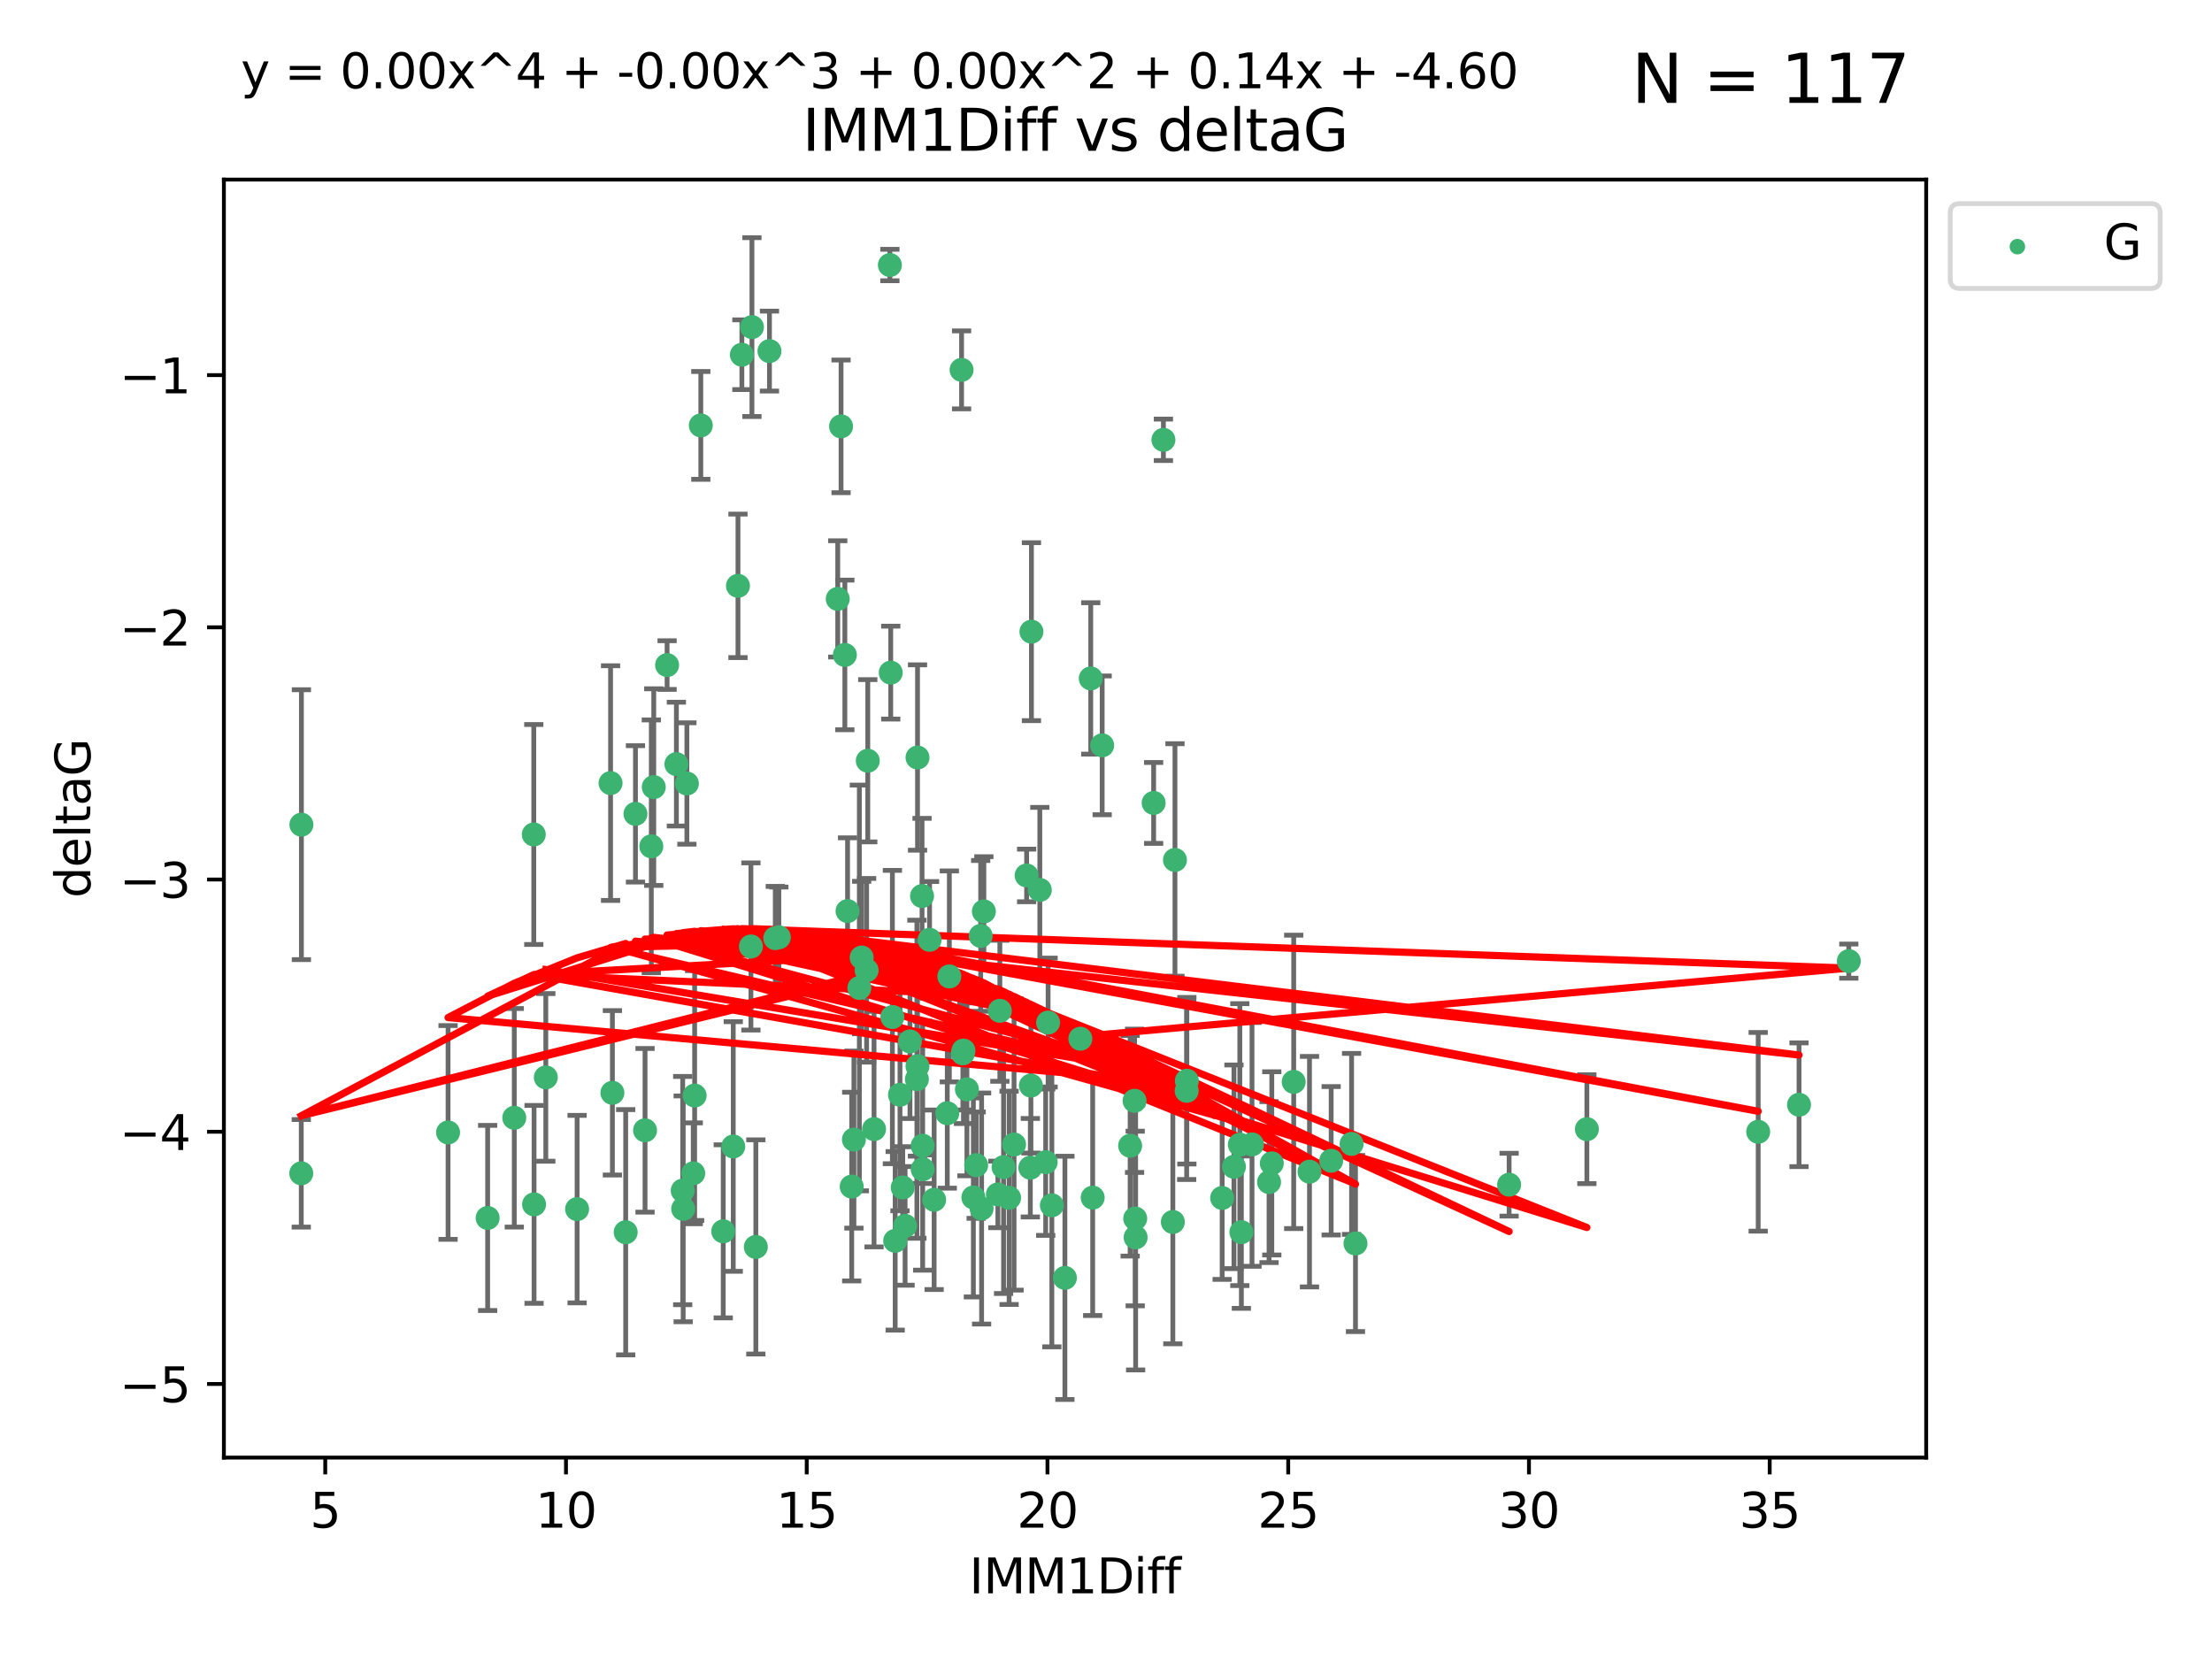 <?xml version="1.0" encoding="utf-8" standalone="no"?>
<!DOCTYPE svg PUBLIC "-//W3C//DTD SVG 1.1//EN"
  "http://www.w3.org/Graphics/SVG/1.1/DTD/svg11.dtd">
<svg xmlns:xlink="http://www.w3.org/1999/xlink" width="460.8pt" height="345.6pt" viewBox="0 0 460.8 345.6" xmlns="http://www.w3.org/2000/svg" version="1.1">
 <defs>
  <style type="text/css">*{stroke-linejoin: round; stroke-linecap: butt}</style>
 </defs>
 <g id="figure_1">
  <g id="patch_1">
   <path d="M 0 345.6 
L 460.8 345.6 
L 460.8 0 
L 0 0 
z
" style="fill: #ffffff"/>
  </g>
  <g id="axes_1">
   <g id="patch_2">
    <path d="M 46.64 303.64 
L 401.26 303.64 
L 401.26 37.411 
L 46.64 37.411 
z
" style="fill: #ffffff"/>
   </g>
   <g id="PathCollection_1">
    <defs>
     <path id="mffcaeb1f80" d="M 0 1.118 
C 0.297 1.118 0.581 1 0.791 0.791 
C 1 0.581 1.118 0.297 1.118 0 
C 1.118 -0.297 1 -0.581 0.791 -0.791 
C 0.581 -1 0.297 -1.118 0 -1.118 
C -0.297 -1.118 -0.581 -1 -0.791 -0.791 
C -1 -0.581 -1.118 -0.297 -1.118 0 
C -1.118 0.297 -1 0.581 -0.791 0.791 
C -0.581 1 -0.297 1.118 0 1.118 
z
" style="stroke: #3cb371"/>
    </defs>
    <g clip-path="url(#p0d2505f371)">
     <use xlink:href="#mffcaeb1f80" x="62.759" y="244.425" style="fill: #3cb371; stroke: #3cb371"/>
     <use xlink:href="#mffcaeb1f80" x="130.343" y="256.695" style="fill: #3cb371; stroke: #3cb371"/>
     <use xlink:href="#mffcaeb1f80" x="120.222" y="251.881" style="fill: #3cb371; stroke: #3cb371"/>
     <use xlink:href="#mffcaeb1f80" x="107.133" y="232.858" style="fill: #3cb371; stroke: #3cb371"/>
     <use xlink:href="#mffcaeb1f80" x="93.341" y="235.911" style="fill: #3cb371; stroke: #3cb371"/>
     <use xlink:href="#mffcaeb1f80" x="244.326" y="254.558" style="fill: #3cb371; stroke: #3cb371"/>
     <use xlink:href="#mffcaeb1f80" x="264.939" y="242.351" style="fill: #3cb371; stroke: #3cb371"/>
     <use xlink:href="#mffcaeb1f80" x="219.12" y="251.089" style="fill: #3cb371; stroke: #3cb371"/>
     <use xlink:href="#mffcaeb1f80" x="207.877" y="248.817" style="fill: #3cb371; stroke: #3cb371"/>
     <use xlink:href="#mffcaeb1f80" x="144.415" y="244.425" style="fill: #3cb371; stroke: #3cb371"/>
     <use xlink:href="#mffcaeb1f80" x="101.586" y="253.721" style="fill: #3cb371; stroke: #3cb371"/>
     <use xlink:href="#mffcaeb1f80" x="111.255" y="250.893" style="fill: #3cb371; stroke: #3cb371"/>
     <use xlink:href="#mffcaeb1f80" x="188.548" y="255.371" style="fill: #3cb371; stroke: #3cb371"/>
     <use xlink:href="#mffcaeb1f80" x="281.559" y="238.295" style="fill: #3cb371; stroke: #3cb371"/>
     <use xlink:href="#mffcaeb1f80" x="150.664" y="256.507" style="fill: #3cb371; stroke: #3cb371"/>
     <use xlink:href="#mffcaeb1f80" x="202.771" y="249.45" style="fill: #3cb371; stroke: #3cb371"/>
     <use xlink:href="#mffcaeb1f80" x="186.482" y="258.487" style="fill: #3cb371; stroke: #3cb371"/>
     <use xlink:href="#mffcaeb1f80" x="269.502" y="225.376" style="fill: #3cb371; stroke: #3cb371"/>
     <use xlink:href="#mffcaeb1f80" x="236.352" y="229.312" style="fill: #3cb371; stroke: #3cb371"/>
     <use xlink:href="#mffcaeb1f80" x="177.886" y="237.394" style="fill: #3cb371; stroke: #3cb371"/>
     <use xlink:href="#mffcaeb1f80" x="258.278" y="238.445" style="fill: #3cb371; stroke: #3cb371"/>
     <use xlink:href="#mffcaeb1f80" x="182.079" y="235.214" style="fill: #3cb371; stroke: #3cb371"/>
     <use xlink:href="#mffcaeb1f80" x="177.425" y="247.187" style="fill: #3cb371; stroke: #3cb371"/>
     <use xlink:href="#mffcaeb1f80" x="203.353" y="242.723" style="fill: #3cb371; stroke: #3cb371"/>
     <use xlink:href="#mffcaeb1f80" x="227.626" y="249.487" style="fill: #3cb371; stroke: #3cb371"/>
     <use xlink:href="#mffcaeb1f80" x="277.306" y="241.81" style="fill: #3cb371; stroke: #3cb371"/>
     <use xlink:href="#mffcaeb1f80" x="209.06" y="243.134" style="fill: #3cb371; stroke: #3cb371"/>
     <use xlink:href="#mffcaeb1f80" x="272.792" y="244.081" style="fill: #3cb371; stroke: #3cb371"/>
     <use xlink:href="#mffcaeb1f80" x="264.367" y="246.252" style="fill: #3cb371; stroke: #3cb371"/>
     <use xlink:href="#mffcaeb1f80" x="244.768" y="179.144" style="fill: #3cb371; stroke: #3cb371"/>
     <use xlink:href="#mffcaeb1f80" x="236.483" y="253.837" style="fill: #3cb371; stroke: #3cb371"/>
     <use xlink:href="#mffcaeb1f80" x="236.573" y="257.774" style="fill: #3cb371; stroke: #3cb371"/>
     <use xlink:href="#mffcaeb1f80" x="187.485" y="228.063" style="fill: #3cb371; stroke: #3cb371"/>
     <use xlink:href="#mffcaeb1f80" x="254.597" y="249.556" style="fill: #3cb371; stroke: #3cb371"/>
     <use xlink:href="#mffcaeb1f80" x="210.214" y="249.528" style="fill: #3cb371; stroke: #3cb371"/>
     <use xlink:href="#mffcaeb1f80" x="142.319" y="251.826" style="fill: #3cb371; stroke: #3cb371"/>
     <use xlink:href="#mffcaeb1f80" x="192.209" y="238.672" style="fill: #3cb371; stroke: #3cb371"/>
     <use xlink:href="#mffcaeb1f80" x="188.057" y="247.376" style="fill: #3cb371; stroke: #3cb371"/>
     <use xlink:href="#mffcaeb1f80" x="214.637" y="243.258" style="fill: #3cb371; stroke: #3cb371"/>
     <use xlink:href="#mffcaeb1f80" x="162.249" y="195.252" style="fill: #3cb371; stroke: #3cb371"/>
     <use xlink:href="#mffcaeb1f80" x="204.486" y="251.76" style="fill: #3cb371; stroke: #3cb371"/>
     <use xlink:href="#mffcaeb1f80" x="194.597" y="249.936" style="fill: #3cb371; stroke: #3cb371"/>
     <use xlink:href="#mffcaeb1f80" x="214.757" y="226.148" style="fill: #3cb371; stroke: #3cb371"/>
     <use xlink:href="#mffcaeb1f80" x="221.839" y="266.202" style="fill: #3cb371; stroke: #3cb371"/>
     <use xlink:href="#mffcaeb1f80" x="138.969" y="138.549" style="fill: #3cb371; stroke: #3cb371"/>
     <use xlink:href="#mffcaeb1f80" x="156.642" y="68.139" style="fill: #3cb371; stroke: #3cb371"/>
     <use xlink:href="#mffcaeb1f80" x="260.816" y="238.401" style="fill: #3cb371; stroke: #3cb371"/>
     <use xlink:href="#mffcaeb1f80" x="214.868" y="131.59" style="fill: #3cb371; stroke: #3cb371"/>
     <use xlink:href="#mffcaeb1f80" x="314.378" y="246.793" style="fill: #3cb371; stroke: #3cb371"/>
     <use xlink:href="#mffcaeb1f80" x="235.43" y="238.684" style="fill: #3cb371; stroke: #3cb371"/>
     <use xlink:href="#mffcaeb1f80" x="282.371" y="259.045" style="fill: #3cb371; stroke: #3cb371"/>
     <use xlink:href="#mffcaeb1f80" x="258.599" y="256.68" style="fill: #3cb371; stroke: #3cb371"/>
     <use xlink:href="#mffcaeb1f80" x="127.574" y="227.652" style="fill: #3cb371; stroke: #3cb371"/>
     <use xlink:href="#mffcaeb1f80" x="156.431" y="197.167" style="fill: #3cb371; stroke: #3cb371"/>
     <use xlink:href="#mffcaeb1f80" x="161.507" y="195.43" style="fill: #3cb371; stroke: #3cb371"/>
     <use xlink:href="#mffcaeb1f80" x="175.208" y="88.817" style="fill: #3cb371; stroke: #3cb371"/>
     <use xlink:href="#mffcaeb1f80" x="204.296" y="194.964" style="fill: #3cb371; stroke: #3cb371"/>
     <use xlink:href="#mffcaeb1f80" x="132.379" y="169.544" style="fill: #3cb371; stroke: #3cb371"/>
     <use xlink:href="#mffcaeb1f80" x="200.314" y="77.051" style="fill: #3cb371; stroke: #3cb371"/>
     <use xlink:href="#mffcaeb1f80" x="193.644" y="195.78" style="fill: #3cb371; stroke: #3cb371"/>
     <use xlink:href="#mffcaeb1f80" x="62.789" y="171.793" style="fill: #3cb371; stroke: #3cb371"/>
     <use xlink:href="#mffcaeb1f80" x="192.209" y="243.568" style="fill: #3cb371; stroke: #3cb371"/>
     <use xlink:href="#mffcaeb1f80" x="197.335" y="231.905" style="fill: #3cb371; stroke: #3cb371"/>
     <use xlink:href="#mffcaeb1f80" x="257.055" y="243.066" style="fill: #3cb371; stroke: #3cb371"/>
     <use xlink:href="#mffcaeb1f80" x="157.455" y="259.759" style="fill: #3cb371; stroke: #3cb371"/>
     <use xlink:href="#mffcaeb1f80" x="191.126" y="222.107" style="fill: #3cb371; stroke: #3cb371"/>
     <use xlink:href="#mffcaeb1f80" x="374.77" y="230.138" style="fill: #3cb371; stroke: #3cb371"/>
     <use xlink:href="#mffcaeb1f80" x="160.293" y="73.138" style="fill: #3cb371; stroke: #3cb371"/>
     <use xlink:href="#mffcaeb1f80" x="366.264" y="235.772" style="fill: #3cb371; stroke: #3cb371"/>
     <use xlink:href="#mffcaeb1f80" x="174.516" y="124.76" style="fill: #3cb371; stroke: #3cb371"/>
     <use xlink:href="#mffcaeb1f80" x="134.375" y="235.464" style="fill: #3cb371; stroke: #3cb371"/>
     <use xlink:href="#mffcaeb1f80" x="185.379" y="55.21" style="fill: #3cb371; stroke: #3cb371"/>
     <use xlink:href="#mffcaeb1f80" x="218.338" y="213.019" style="fill: #3cb371; stroke: #3cb371"/>
     <use xlink:href="#mffcaeb1f80" x="200.585" y="219.435" style="fill: #3cb371; stroke: #3cb371"/>
     <use xlink:href="#mffcaeb1f80" x="143.091" y="163.217" style="fill: #3cb371; stroke: #3cb371"/>
     <use xlink:href="#mffcaeb1f80" x="180.534" y="202.131" style="fill: #3cb371; stroke: #3cb371"/>
     <use xlink:href="#mffcaeb1f80" x="179.02" y="205.809" style="fill: #3cb371; stroke: #3cb371"/>
     <use xlink:href="#mffcaeb1f80" x="127.193" y="163.134" style="fill: #3cb371; stroke: #3cb371"/>
     <use xlink:href="#mffcaeb1f80" x="242.36" y="91.624" style="fill: #3cb371; stroke: #3cb371"/>
     <use xlink:href="#mffcaeb1f80" x="189.561" y="216.946" style="fill: #3cb371; stroke: #3cb371"/>
     <use xlink:href="#mffcaeb1f80" x="217.837" y="242.106" style="fill: #3cb371; stroke: #3cb371"/>
     <use xlink:href="#mffcaeb1f80" x="330.576" y="235.225" style="fill: #3cb371; stroke: #3cb371"/>
     <use xlink:href="#mffcaeb1f80" x="135.679" y="176.305" style="fill: #3cb371; stroke: #3cb371"/>
     <use xlink:href="#mffcaeb1f80" x="201.427" y="226.931" style="fill: #3cb371; stroke: #3cb371"/>
     <use xlink:href="#mffcaeb1f80" x="176" y="136.435" style="fill: #3cb371; stroke: #3cb371"/>
     <use xlink:href="#mffcaeb1f80" x="191.006" y="224.821" style="fill: #3cb371; stroke: #3cb371"/>
     <use xlink:href="#mffcaeb1f80" x="185.559" y="140.122" style="fill: #3cb371; stroke: #3cb371"/>
     <use xlink:href="#mffcaeb1f80" x="192.079" y="186.66" style="fill: #3cb371; stroke: #3cb371"/>
     <use xlink:href="#mffcaeb1f80" x="227.225" y="141.327" style="fill: #3cb371; stroke: #3cb371"/>
     <use xlink:href="#mffcaeb1f80" x="385.141" y="200.22" style="fill: #3cb371; stroke: #3cb371"/>
     <use xlink:href="#mffcaeb1f80" x="154.546" y="73.895" style="fill: #3cb371; stroke: #3cb371"/>
     <use xlink:href="#mffcaeb1f80" x="180.775" y="158.476" style="fill: #3cb371; stroke: #3cb371"/>
     <use xlink:href="#mffcaeb1f80" x="145.99" y="88.622" style="fill: #3cb371; stroke: #3cb371"/>
     <use xlink:href="#mffcaeb1f80" x="213.865" y="182.375" style="fill: #3cb371; stroke: #3cb371"/>
     <use xlink:href="#mffcaeb1f80" x="197.766" y="203.408" style="fill: #3cb371; stroke: #3cb371"/>
     <use xlink:href="#mffcaeb1f80" x="176.562" y="189.795" style="fill: #3cb371; stroke: #3cb371"/>
     <use xlink:href="#mffcaeb1f80" x="204.958" y="189.866" style="fill: #3cb371; stroke: #3cb371"/>
     <use xlink:href="#mffcaeb1f80" x="247.205" y="227.244" style="fill: #3cb371; stroke: #3cb371"/>
     <use xlink:href="#mffcaeb1f80" x="179.501" y="199.472" style="fill: #3cb371; stroke: #3cb371"/>
     <use xlink:href="#mffcaeb1f80" x="185.9" y="211.869" style="fill: #3cb371; stroke: #3cb371"/>
     <use xlink:href="#mffcaeb1f80" x="229.602" y="155.269" style="fill: #3cb371; stroke: #3cb371"/>
     <use xlink:href="#mffcaeb1f80" x="208.288" y="210.569" style="fill: #3cb371; stroke: #3cb371"/>
     <use xlink:href="#mffcaeb1f80" x="225.058" y="216.386" style="fill: #3cb371; stroke: #3cb371"/>
     <use xlink:href="#mffcaeb1f80" x="211.247" y="238.422" style="fill: #3cb371; stroke: #3cb371"/>
     <use xlink:href="#mffcaeb1f80" x="111.195" y="173.836" style="fill: #3cb371; stroke: #3cb371"/>
     <use xlink:href="#mffcaeb1f80" x="247.245" y="225.137" style="fill: #3cb371; stroke: #3cb371"/>
     <use xlink:href="#mffcaeb1f80" x="153.733" y="122.04" style="fill: #3cb371; stroke: #3cb371"/>
     <use xlink:href="#mffcaeb1f80" x="140.905" y="159.181" style="fill: #3cb371; stroke: #3cb371"/>
     <use xlink:href="#mffcaeb1f80" x="216.613" y="185.388" style="fill: #3cb371; stroke: #3cb371"/>
     <use xlink:href="#mffcaeb1f80" x="144.706" y="228.223" style="fill: #3cb371; stroke: #3cb371"/>
     <use xlink:href="#mffcaeb1f80" x="142.219" y="248.018" style="fill: #3cb371; stroke: #3cb371"/>
     <use xlink:href="#mffcaeb1f80" x="152.75" y="238.834" style="fill: #3cb371; stroke: #3cb371"/>
     <use xlink:href="#mffcaeb1f80" x="191.136" y="157.805" style="fill: #3cb371; stroke: #3cb371"/>
     <use xlink:href="#mffcaeb1f80" x="200.705" y="218.851" style="fill: #3cb371; stroke: #3cb371"/>
     <use xlink:href="#mffcaeb1f80" x="136.19" y="163.967" style="fill: #3cb371; stroke: #3cb371"/>
     <use xlink:href="#mffcaeb1f80" x="240.324" y="167.265" style="fill: #3cb371; stroke: #3cb371"/>
     <use xlink:href="#mffcaeb1f80" x="113.703" y="224.44" style="fill: #3cb371; stroke: #3cb371"/>
    </g>
   </g>
   <g id="matplotlib.axis_1">
    <g id="xtick_1">
     <g id="line2d_1">
      <defs>
       <path id="m3333fd173f" d="M 0 0 
L 0 3.5 
" style="stroke: #000000; stroke-width: 0.8"/>
      </defs>
      <g>
       <use xlink:href="#m3333fd173f" x="67.754" y="303.64" style="stroke: #000000; stroke-width: 0.8"/>
      </g>
     </g>
     <g id="text_1">
      <!-- 5 -->
      <g transform="translate(64.573 318.238)scale(0.1 -0.1)">
       <defs>
        <path id="DejaVuSans-35" d="M 691 4666 
L 3169 4666 
L 3169 4134 
L 1269 4134 
L 1269 2991 
Q 1406 3038 1543 3061 
Q 1681 3084 1819 3084 
Q 2600 3084 3056 2656 
Q 3513 2228 3513 1497 
Q 3513 744 3044 326 
Q 2575 -91 1722 -91 
Q 1428 -91 1123 -41 
Q 819 9 494 109 
L 494 744 
Q 775 591 1075 516 
Q 1375 441 1709 441 
Q 2250 441 2565 725 
Q 2881 1009 2881 1497 
Q 2881 1984 2565 2268 
Q 2250 2553 1709 2553 
Q 1456 2553 1204 2497 
Q 953 2441 691 2322 
L 691 4666 
z
" transform="scale(0.016)"/>
       </defs>
       <use xlink:href="#DejaVuSans-35"/>
      </g>
     </g>
    </g>
    <g id="xtick_2">
     <g id="line2d_2">
      <g>
       <use xlink:href="#m3333fd173f" x="117.905" y="303.64" style="stroke: #000000; stroke-width: 0.8"/>
      </g>
     </g>
     <g id="text_2">
      <!-- 10 -->
      <g transform="translate(111.543 318.238)scale(0.1 -0.1)">
       <defs>
        <path id="DejaVuSans-31" d="M 794 531 
L 1825 531 
L 1825 4091 
L 703 3866 
L 703 4441 
L 1819 4666 
L 2450 4666 
L 2450 531 
L 3481 531 
L 3481 0 
L 794 0 
L 794 531 
z
" transform="scale(0.016)"/>
        <path id="DejaVuSans-30" d="M 2034 4250 
Q 1547 4250 1301 3770 
Q 1056 3291 1056 2328 
Q 1056 1369 1301 889 
Q 1547 409 2034 409 
Q 2525 409 2770 889 
Q 3016 1369 3016 2328 
Q 3016 3291 2770 3770 
Q 2525 4250 2034 4250 
z
M 2034 4750 
Q 2819 4750 3233 4129 
Q 3647 3509 3647 2328 
Q 3647 1150 3233 529 
Q 2819 -91 2034 -91 
Q 1250 -91 836 529 
Q 422 1150 422 2328 
Q 422 3509 836 4129 
Q 1250 4750 2034 4750 
z
" transform="scale(0.016)"/>
       </defs>
       <use xlink:href="#DejaVuSans-31"/>
       <use xlink:href="#DejaVuSans-30" x="63.623"/>
      </g>
     </g>
    </g>
    <g id="xtick_3">
     <g id="line2d_3">
      <g>
       <use xlink:href="#m3333fd173f" x="168.057" y="303.64" style="stroke: #000000; stroke-width: 0.8"/>
      </g>
     </g>
     <g id="text_3">
      <!-- 15 -->
      <g transform="translate(161.694 318.238)scale(0.1 -0.1)">
       <use xlink:href="#DejaVuSans-31"/>
       <use xlink:href="#DejaVuSans-35" x="63.623"/>
      </g>
     </g>
    </g>
    <g id="xtick_4">
     <g id="line2d_4">
      <g>
       <use xlink:href="#m3333fd173f" x="218.208" y="303.64" style="stroke: #000000; stroke-width: 0.8"/>
      </g>
     </g>
     <g id="text_4">
      <!-- 20 -->
      <g transform="translate(211.845 318.238)scale(0.1 -0.1)">
       <defs>
        <path id="DejaVuSans-32" d="M 1228 531 
L 3431 531 
L 3431 0 
L 469 0 
L 469 531 
Q 828 903 1448 1529 
Q 2069 2156 2228 2338 
Q 2531 2678 2651 2914 
Q 2772 3150 2772 3378 
Q 2772 3750 2511 3984 
Q 2250 4219 1831 4219 
Q 1534 4219 1204 4116 
Q 875 4013 500 3803 
L 500 4441 
Q 881 4594 1212 4672 
Q 1544 4750 1819 4750 
Q 2544 4750 2975 4387 
Q 3406 4025 3406 3419 
Q 3406 3131 3298 2873 
Q 3191 2616 2906 2266 
Q 2828 2175 2409 1742 
Q 1991 1309 1228 531 
z
" transform="scale(0.016)"/>
       </defs>
       <use xlink:href="#DejaVuSans-32"/>
       <use xlink:href="#DejaVuSans-30" x="63.623"/>
      </g>
     </g>
    </g>
    <g id="xtick_5">
     <g id="line2d_5">
      <g>
       <use xlink:href="#m3333fd173f" x="268.359" y="303.64" style="stroke: #000000; stroke-width: 0.8"/>
      </g>
     </g>
     <g id="text_5">
      <!-- 25 -->
      <g transform="translate(261.996 318.238)scale(0.1 -0.1)">
       <use xlink:href="#DejaVuSans-32"/>
       <use xlink:href="#DejaVuSans-35" x="63.623"/>
      </g>
     </g>
    </g>
    <g id="xtick_6">
     <g id="line2d_6">
      <g>
       <use xlink:href="#m3333fd173f" x="318.51" y="303.64" style="stroke: #000000; stroke-width: 0.8"/>
      </g>
     </g>
     <g id="text_6">
      <!-- 30 -->
      <g transform="translate(312.148 318.238)scale(0.1 -0.1)">
       <defs>
        <path id="DejaVuSans-33" d="M 2597 2516 
Q 3050 2419 3304 2112 
Q 3559 1806 3559 1356 
Q 3559 666 3084 287 
Q 2609 -91 1734 -91 
Q 1441 -91 1130 -33 
Q 819 25 488 141 
L 488 750 
Q 750 597 1062 519 
Q 1375 441 1716 441 
Q 2309 441 2620 675 
Q 2931 909 2931 1356 
Q 2931 1769 2642 2001 
Q 2353 2234 1838 2234 
L 1294 2234 
L 1294 2753 
L 1863 2753 
Q 2328 2753 2575 2939 
Q 2822 3125 2822 3475 
Q 2822 3834 2567 4026 
Q 2313 4219 1838 4219 
Q 1578 4219 1281 4162 
Q 984 4106 628 3988 
L 628 4550 
Q 988 4650 1302 4700 
Q 1616 4750 1894 4750 
Q 2613 4750 3031 4423 
Q 3450 4097 3450 3541 
Q 3450 3153 3228 2886 
Q 3006 2619 2597 2516 
z
" transform="scale(0.016)"/>
       </defs>
       <use xlink:href="#DejaVuSans-33"/>
       <use xlink:href="#DejaVuSans-30" x="63.623"/>
      </g>
     </g>
    </g>
    <g id="xtick_7">
     <g id="line2d_7">
      <g>
       <use xlink:href="#m3333fd173f" x="368.661" y="303.64" style="stroke: #000000; stroke-width: 0.8"/>
      </g>
     </g>
     <g id="text_7">
      <!-- 35 -->
      <g transform="translate(362.299 318.238)scale(0.1 -0.1)">
       <use xlink:href="#DejaVuSans-33"/>
       <use xlink:href="#DejaVuSans-35" x="63.623"/>
      </g>
     </g>
    </g>
    <g id="text_8">
     <!-- IMM1Diff -->
     <g transform="translate(201.906 331.917)scale(0.1 -0.1)">
      <defs>
       <path id="DejaVuSans-49" d="M 628 4666 
L 1259 4666 
L 1259 0 
L 628 0 
L 628 4666 
z
" transform="scale(0.016)"/>
       <path id="DejaVuSans-4d" d="M 628 4666 
L 1569 4666 
L 2759 1491 
L 3956 4666 
L 4897 4666 
L 4897 0 
L 4281 0 
L 4281 4097 
L 3078 897 
L 2444 897 
L 1241 4097 
L 1241 0 
L 628 0 
L 628 4666 
z
" transform="scale(0.016)"/>
       <path id="DejaVuSans-44" d="M 1259 4147 
L 1259 519 
L 2022 519 
Q 2988 519 3436 956 
Q 3884 1394 3884 2338 
Q 3884 3275 3436 3711 
Q 2988 4147 2022 4147 
L 1259 4147 
z
M 628 4666 
L 1925 4666 
Q 3281 4666 3915 4102 
Q 4550 3538 4550 2338 
Q 4550 1131 3912 565 
Q 3275 0 1925 0 
L 628 0 
L 628 4666 
z
" transform="scale(0.016)"/>
       <path id="DejaVuSans-69" d="M 603 3500 
L 1178 3500 
L 1178 0 
L 603 0 
L 603 3500 
z
M 603 4863 
L 1178 4863 
L 1178 4134 
L 603 4134 
L 603 4863 
z
" transform="scale(0.016)"/>
       <path id="DejaVuSans-66" d="M 2375 4863 
L 2375 4384 
L 1825 4384 
Q 1516 4384 1395 4259 
Q 1275 4134 1275 3809 
L 1275 3500 
L 2222 3500 
L 2222 3053 
L 1275 3053 
L 1275 0 
L 697 0 
L 697 3053 
L 147 3053 
L 147 3500 
L 697 3500 
L 697 3744 
Q 697 4328 969 4595 
Q 1241 4863 1831 4863 
L 2375 4863 
z
" transform="scale(0.016)"/>
      </defs>
      <use xlink:href="#DejaVuSans-49"/>
      <use xlink:href="#DejaVuSans-4d" x="29.492"/>
      <use xlink:href="#DejaVuSans-4d" x="115.771"/>
      <use xlink:href="#DejaVuSans-31" x="202.051"/>
      <use xlink:href="#DejaVuSans-44" x="265.674"/>
      <use xlink:href="#DejaVuSans-69" x="342.676"/>
      <use xlink:href="#DejaVuSans-66" x="370.459"/>
      <use xlink:href="#DejaVuSans-66" x="405.664"/>
     </g>
    </g>
   </g>
   <g id="matplotlib.axis_2">
    <g id="ytick_1">
     <g id="line2d_8">
      <defs>
       <path id="mc37fec1d20" d="M 0 0 
L -3.5 0 
" style="stroke: #000000; stroke-width: 0.8"/>
      </defs>
      <g>
       <use xlink:href="#mc37fec1d20" x="46.64" y="288.305" style="stroke: #000000; stroke-width: 0.8"/>
      </g>
     </g>
     <g id="text_9">
      <!-- −5 -->
      <g transform="translate(24.898 292.104)scale(0.1 -0.1)">
       <defs>
        <path id="DejaVuSans-2212" d="M 678 2272 
L 4684 2272 
L 4684 1741 
L 678 1741 
L 678 2272 
z
" transform="scale(0.016)"/>
       </defs>
       <use xlink:href="#DejaVuSans-2212"/>
       <use xlink:href="#DejaVuSans-35" x="83.789"/>
      </g>
     </g>
    </g>
    <g id="ytick_2">
     <g id="line2d_9">
      <g>
       <use xlink:href="#mc37fec1d20" x="46.64" y="235.764" style="stroke: #000000; stroke-width: 0.8"/>
      </g>
     </g>
     <g id="text_10">
      <!-- −4 -->
      <g transform="translate(24.898 239.563)scale(0.1 -0.1)">
       <defs>
        <path id="DejaVuSans-34" d="M 2419 4116 
L 825 1625 
L 2419 1625 
L 2419 4116 
z
M 2253 4666 
L 3047 4666 
L 3047 1625 
L 3713 1625 
L 3713 1100 
L 3047 1100 
L 3047 0 
L 2419 0 
L 2419 1100 
L 313 1100 
L 313 1709 
L 2253 4666 
z
" transform="scale(0.016)"/>
       </defs>
       <use xlink:href="#DejaVuSans-2212"/>
       <use xlink:href="#DejaVuSans-34" x="83.789"/>
      </g>
     </g>
    </g>
    <g id="ytick_3">
     <g id="line2d_10">
      <g>
       <use xlink:href="#mc37fec1d20" x="46.64" y="183.223" style="stroke: #000000; stroke-width: 0.8"/>
      </g>
     </g>
     <g id="text_11">
      <!-- −3 -->
      <g transform="translate(24.898 187.022)scale(0.1 -0.1)">
       <use xlink:href="#DejaVuSans-2212"/>
       <use xlink:href="#DejaVuSans-33" x="83.789"/>
      </g>
     </g>
    </g>
    <g id="ytick_4">
     <g id="line2d_11">
      <g>
       <use xlink:href="#mc37fec1d20" x="46.64" y="130.682" style="stroke: #000000; stroke-width: 0.8"/>
      </g>
     </g>
     <g id="text_12">
      <!-- −2 -->
      <g transform="translate(24.898 134.481)scale(0.1 -0.1)">
       <use xlink:href="#DejaVuSans-2212"/>
       <use xlink:href="#DejaVuSans-32" x="83.789"/>
      </g>
     </g>
    </g>
    <g id="ytick_5">
     <g id="line2d_12">
      <g>
       <use xlink:href="#mc37fec1d20" x="46.64" y="78.141" style="stroke: #000000; stroke-width: 0.8"/>
      </g>
     </g>
     <g id="text_13">
      <!-- −1 -->
      <g transform="translate(24.898 81.94)scale(0.1 -0.1)">
       <use xlink:href="#DejaVuSans-2212"/>
       <use xlink:href="#DejaVuSans-31" x="83.789"/>
      </g>
     </g>
    </g>
    <g id="text_14">
     <!-- deltaG -->
     <g transform="translate(18.818 187.064)rotate(-90)scale(0.1 -0.1)">
      <defs>
       <path id="DejaVuSans-64" d="M 2906 2969 
L 2906 4863 
L 3481 4863 
L 3481 0 
L 2906 0 
L 2906 525 
Q 2725 213 2448 61 
Q 2172 -91 1784 -91 
Q 1150 -91 751 415 
Q 353 922 353 1747 
Q 353 2572 751 3078 
Q 1150 3584 1784 3584 
Q 2172 3584 2448 3432 
Q 2725 3281 2906 2969 
z
M 947 1747 
Q 947 1113 1208 752 
Q 1469 391 1925 391 
Q 2381 391 2643 752 
Q 2906 1113 2906 1747 
Q 2906 2381 2643 2742 
Q 2381 3103 1925 3103 
Q 1469 3103 1208 2742 
Q 947 2381 947 1747 
z
" transform="scale(0.016)"/>
       <path id="DejaVuSans-65" d="M 3597 1894 
L 3597 1613 
L 953 1613 
Q 991 1019 1311 708 
Q 1631 397 2203 397 
Q 2534 397 2845 478 
Q 3156 559 3463 722 
L 3463 178 
Q 3153 47 2828 -22 
Q 2503 -91 2169 -91 
Q 1331 -91 842 396 
Q 353 884 353 1716 
Q 353 2575 817 3079 
Q 1281 3584 2069 3584 
Q 2775 3584 3186 3129 
Q 3597 2675 3597 1894 
z
M 3022 2063 
Q 3016 2534 2758 2815 
Q 2500 3097 2075 3097 
Q 1594 3097 1305 2825 
Q 1016 2553 972 2059 
L 3022 2063 
z
" transform="scale(0.016)"/>
       <path id="DejaVuSans-6c" d="M 603 4863 
L 1178 4863 
L 1178 0 
L 603 0 
L 603 4863 
z
" transform="scale(0.016)"/>
       <path id="DejaVuSans-74" d="M 1172 4494 
L 1172 3500 
L 2356 3500 
L 2356 3053 
L 1172 3053 
L 1172 1153 
Q 1172 725 1289 603 
Q 1406 481 1766 481 
L 2356 481 
L 2356 0 
L 1766 0 
Q 1100 0 847 248 
Q 594 497 594 1153 
L 594 3053 
L 172 3053 
L 172 3500 
L 594 3500 
L 594 4494 
L 1172 4494 
z
" transform="scale(0.016)"/>
       <path id="DejaVuSans-61" d="M 2194 1759 
Q 1497 1759 1228 1600 
Q 959 1441 959 1056 
Q 959 750 1161 570 
Q 1363 391 1709 391 
Q 2188 391 2477 730 
Q 2766 1069 2766 1631 
L 2766 1759 
L 2194 1759 
z
M 3341 1997 
L 3341 0 
L 2766 0 
L 2766 531 
Q 2569 213 2275 61 
Q 1981 -91 1556 -91 
Q 1019 -91 701 211 
Q 384 513 384 1019 
Q 384 1609 779 1909 
Q 1175 2209 1959 2209 
L 2766 2209 
L 2766 2266 
Q 2766 2663 2505 2880 
Q 2244 3097 1772 3097 
Q 1472 3097 1187 3025 
Q 903 2953 641 2809 
L 641 3341 
Q 956 3463 1253 3523 
Q 1550 3584 1831 3584 
Q 2591 3584 2966 3190 
Q 3341 2797 3341 1997 
z
" transform="scale(0.016)"/>
       <path id="DejaVuSans-47" d="M 3809 666 
L 3809 1919 
L 2778 1919 
L 2778 2438 
L 4434 2438 
L 4434 434 
Q 4069 175 3628 42 
Q 3188 -91 2688 -91 
Q 1594 -91 976 548 
Q 359 1188 359 2328 
Q 359 3472 976 4111 
Q 1594 4750 2688 4750 
Q 3144 4750 3555 4637 
Q 3966 4525 4313 4306 
L 4313 3634 
Q 3963 3931 3569 4081 
Q 3175 4231 2741 4231 
Q 1884 4231 1454 3753 
Q 1025 3275 1025 2328 
Q 1025 1384 1454 906 
Q 1884 428 2741 428 
Q 3075 428 3337 486 
Q 3600 544 3809 666 
z
" transform="scale(0.016)"/>
      </defs>
      <use xlink:href="#DejaVuSans-64"/>
      <use xlink:href="#DejaVuSans-65" x="63.477"/>
      <use xlink:href="#DejaVuSans-6c" x="125"/>
      <use xlink:href="#DejaVuSans-74" x="152.783"/>
      <use xlink:href="#DejaVuSans-61" x="191.992"/>
      <use xlink:href="#DejaVuSans-47" x="253.271"/>
     </g>
    </g>
   </g>
   <g id="LineCollection_1">
    <path d="M 62.759 255.627 
L 62.759 233.222 
" clip-path="url(#p0d2505f371)" style="fill: none; stroke: #696969"/>
    <path d="M 130.343 282.242 
L 130.343 231.149 
" clip-path="url(#p0d2505f371)" style="fill: none; stroke: #696969"/>
    <path d="M 120.222 271.408 
L 120.222 232.354 
" clip-path="url(#p0d2505f371)" style="fill: none; stroke: #696969"/>
    <path d="M 107.133 255.624 
L 107.133 210.093 
" clip-path="url(#p0d2505f371)" style="fill: none; stroke: #696969"/>
    <path d="M 93.341 258.174 
L 93.341 213.647 
" clip-path="url(#p0d2505f371)" style="fill: none; stroke: #696969"/>
    <path d="M 244.326 279.938 
L 244.326 229.178 
" clip-path="url(#p0d2505f371)" style="fill: none; stroke: #696969"/>
    <path d="M 264.939 261.435 
L 264.939 223.267 
" clip-path="url(#p0d2505f371)" style="fill: none; stroke: #696969"/>
    <path d="M 219.12 280.57 
L 219.12 221.607 
" clip-path="url(#p0d2505f371)" style="fill: none; stroke: #696969"/>
    <path d="M 207.877 255.751 
L 207.877 241.882 
" clip-path="url(#p0d2505f371)" style="fill: none; stroke: #696969"/>
    <path d="M 144.415 254.937 
L 144.415 233.913 
" clip-path="url(#p0d2505f371)" style="fill: none; stroke: #696969"/>
    <path d="M 101.586 273.003 
L 101.586 234.438 
" clip-path="url(#p0d2505f371)" style="fill: none; stroke: #696969"/>
    <path d="M 111.255 271.505 
L 111.255 230.282 
" clip-path="url(#p0d2505f371)" style="fill: none; stroke: #696969"/>
    <path d="M 188.548 267.729 
L 188.548 243.012 
" clip-path="url(#p0d2505f371)" style="fill: none; stroke: #696969"/>
    <path d="M 281.559 257.146 
L 281.559 219.444 
" clip-path="url(#p0d2505f371)" style="fill: none; stroke: #696969"/>
    <path d="M 150.664 274.537 
L 150.664 238.476 
" clip-path="url(#p0d2505f371)" style="fill: none; stroke: #696969"/>
    <path d="M 202.771 270.178 
L 202.771 228.721 
" clip-path="url(#p0d2505f371)" style="fill: none; stroke: #696969"/>
    <path d="M 186.482 277.081 
L 186.482 239.893 
" clip-path="url(#p0d2505f371)" style="fill: none; stroke: #696969"/>
    <path d="M 269.502 255.936 
L 269.502 194.815 
" clip-path="url(#p0d2505f371)" style="fill: none; stroke: #696969"/>
    <path d="M 236.352 244.235 
L 236.352 214.389 
" clip-path="url(#p0d2505f371)" style="fill: none; stroke: #696969"/>
    <path d="M 177.886 255.838 
L 177.886 218.95 
" clip-path="url(#p0d2505f371)" style="fill: none; stroke: #696969"/>
    <path d="M 258.278 267.808 
L 258.278 209.081 
" clip-path="url(#p0d2505f371)" style="fill: none; stroke: #696969"/>
    <path d="M 182.079 259.751 
L 182.079 210.678 
" clip-path="url(#p0d2505f371)" style="fill: none; stroke: #696969"/>
    <path d="M 177.425 266.841 
L 177.425 227.533 
" clip-path="url(#p0d2505f371)" style="fill: none; stroke: #696969"/>
    <path d="M 203.353 253.801 
L 203.353 231.644 
" clip-path="url(#p0d2505f371)" style="fill: none; stroke: #696969"/>
    <path d="M 227.626 274.048 
L 227.626 224.927 
" clip-path="url(#p0d2505f371)" style="fill: none; stroke: #696969"/>
    <path d="M 277.306 257.271 
L 277.306 226.349 
" clip-path="url(#p0d2505f371)" style="fill: none; stroke: #696969"/>
    <path d="M 209.06 269.461 
L 209.06 216.808 
" clip-path="url(#p0d2505f371)" style="fill: none; stroke: #696969"/>
    <path d="M 272.792 268.088 
L 272.792 220.074 
" clip-path="url(#p0d2505f371)" style="fill: none; stroke: #696969"/>
    <path d="M 264.367 263.015 
L 264.367 229.489 
" clip-path="url(#p0d2505f371)" style="fill: none; stroke: #696969"/>
    <path d="M 244.768 203.359 
L 244.768 154.929 
" clip-path="url(#p0d2505f371)" style="fill: none; stroke: #696969"/>
    <path d="M 236.483 272.025 
L 236.483 235.648 
" clip-path="url(#p0d2505f371)" style="fill: none; stroke: #696969"/>
    <path d="M 236.573 285.384 
L 236.573 230.164 
" clip-path="url(#p0d2505f371)" style="fill: none; stroke: #696969"/>
    <path d="M 187.485 252.228 
L 187.485 203.898 
" clip-path="url(#p0d2505f371)" style="fill: none; stroke: #696969"/>
    <path d="M 254.597 266.523 
L 254.597 232.589 
" clip-path="url(#p0d2505f371)" style="fill: none; stroke: #696969"/>
    <path d="M 210.214 271.741 
L 210.214 227.314 
" clip-path="url(#p0d2505f371)" style="fill: none; stroke: #696969"/>
    <path d="M 142.319 275.345 
L 142.319 228.307 
" clip-path="url(#p0d2505f371)" style="fill: none; stroke: #696969"/>
    <path d="M 192.209 264.599 
L 192.209 212.746 
" clip-path="url(#p0d2505f371)" style="fill: none; stroke: #696969"/>
    <path d="M 188.057 255.872 
L 188.057 238.88 
" clip-path="url(#p0d2505f371)" style="fill: none; stroke: #696969"/>
    <path d="M 214.637 253.515 
L 214.637 233.002 
" clip-path="url(#p0d2505f371)" style="fill: none; stroke: #696969"/>
    <path d="M 162.249 205.714 
L 162.249 184.79 
" clip-path="url(#p0d2505f371)" style="fill: none; stroke: #696969"/>
    <path d="M 204.486 275.826 
L 204.486 227.693 
" clip-path="url(#p0d2505f371)" style="fill: none; stroke: #696969"/>
    <path d="M 194.597 268.638 
L 194.597 231.234 
" clip-path="url(#p0d2505f371)" style="fill: none; stroke: #696969"/>
    <path d="M 214.757 240.202 
L 214.757 212.093 
" clip-path="url(#p0d2505f371)" style="fill: none; stroke: #696969"/>
    <path d="M 221.839 291.539 
L 221.839 240.865 
" clip-path="url(#p0d2505f371)" style="fill: none; stroke: #696969"/>
    <path d="M 138.969 143.615 
L 138.969 133.482 
" clip-path="url(#p0d2505f371)" style="fill: none; stroke: #696969"/>
    <path d="M 156.642 86.766 
L 156.642 49.513 
" clip-path="url(#p0d2505f371)" style="fill: none; stroke: #696969"/>
    <path d="M 260.816 263.792 
L 260.816 213.01 
" clip-path="url(#p0d2505f371)" style="fill: none; stroke: #696969"/>
    <path d="M 214.868 150.124 
L 214.868 113.056 
" clip-path="url(#p0d2505f371)" style="fill: none; stroke: #696969"/>
    <path d="M 314.378 253.335 
L 314.378 240.251 
" clip-path="url(#p0d2505f371)" style="fill: none; stroke: #696969"/>
    <path d="M 235.43 261.667 
L 235.43 215.702 
" clip-path="url(#p0d2505f371)" style="fill: none; stroke: #696969"/>
    <path d="M 282.371 277.389 
L 282.371 240.702 
" clip-path="url(#p0d2505f371)" style="fill: none; stroke: #696969"/>
    <path d="M 258.599 272.553 
L 258.599 240.808 
" clip-path="url(#p0d2505f371)" style="fill: none; stroke: #696969"/>
    <path d="M 127.574 244.777 
L 127.574 210.527 
" clip-path="url(#p0d2505f371)" style="fill: none; stroke: #696969"/>
    <path d="M 156.431 214.582 
L 156.431 179.751 
" clip-path="url(#p0d2505f371)" style="fill: none; stroke: #696969"/>
    <path d="M 161.507 206.207 
L 161.507 184.653 
" clip-path="url(#p0d2505f371)" style="fill: none; stroke: #696969"/>
    <path d="M 175.208 102.635 
L 175.208 75 
" clip-path="url(#p0d2505f371)" style="fill: none; stroke: #696969"/>
    <path d="M 204.296 210.67 
L 204.296 179.258 
" clip-path="url(#p0d2505f371)" style="fill: none; stroke: #696969"/>
    <path d="M 132.379 183.752 
L 132.379 155.336 
" clip-path="url(#p0d2505f371)" style="fill: none; stroke: #696969"/>
    <path d="M 200.314 85.17 
L 200.314 68.932 
" clip-path="url(#p0d2505f371)" style="fill: none; stroke: #696969"/>
    <path d="M 193.644 207.924 
L 193.644 183.635 
" clip-path="url(#p0d2505f371)" style="fill: none; stroke: #696969"/>
    <path d="M 62.789 199.904 
L 62.789 143.682 
" clip-path="url(#p0d2505f371)" style="fill: none; stroke: #696969"/>
    <path d="M 192.209 246.544 
L 192.209 240.593 
" clip-path="url(#p0d2505f371)" style="fill: none; stroke: #696969"/>
    <path d="M 197.335 247.516 
L 197.335 216.294 
" clip-path="url(#p0d2505f371)" style="fill: none; stroke: #696969"/>
    <path d="M 257.055 264.277 
L 257.055 221.855 
" clip-path="url(#p0d2505f371)" style="fill: none; stroke: #696969"/>
    <path d="M 157.455 282.067 
L 157.455 237.45 
" clip-path="url(#p0d2505f371)" style="fill: none; stroke: #696969"/>
    <path d="M 191.126 240.845 
L 191.126 203.369 
" clip-path="url(#p0d2505f371)" style="fill: none; stroke: #696969"/>
    <path d="M 374.77 243.023 
L 374.77 217.253 
" clip-path="url(#p0d2505f371)" style="fill: none; stroke: #696969"/>
    <path d="M 160.293 81.461 
L 160.293 64.814 
" clip-path="url(#p0d2505f371)" style="fill: none; stroke: #696969"/>
    <path d="M 366.264 256.466 
L 366.264 215.079 
" clip-path="url(#p0d2505f371)" style="fill: none; stroke: #696969"/>
    <path d="M 174.516 136.867 
L 174.516 112.652 
" clip-path="url(#p0d2505f371)" style="fill: none; stroke: #696969"/>
    <path d="M 134.375 252.508 
L 134.375 218.42 
" clip-path="url(#p0d2505f371)" style="fill: none; stroke: #696969"/>
    <path d="M 185.379 58.486 
L 185.379 51.933 
" clip-path="url(#p0d2505f371)" style="fill: none; stroke: #696969"/>
    <path d="M 218.338 226.443 
L 218.338 199.594 
" clip-path="url(#p0d2505f371)" style="fill: none; stroke: #696969"/>
    <path d="M 200.585 231.219 
L 200.585 207.652 
" clip-path="url(#p0d2505f371)" style="fill: none; stroke: #696969"/>
    <path d="M 143.091 175.863 
L 143.091 150.571 
" clip-path="url(#p0d2505f371)" style="fill: none; stroke: #696969"/>
    <path d="M 180.534 221.258 
L 180.534 183.003 
" clip-path="url(#p0d2505f371)" style="fill: none; stroke: #696969"/>
    <path d="M 179.02 248.069 
L 179.02 163.55 
" clip-path="url(#p0d2505f371)" style="fill: none; stroke: #696969"/>
    <path d="M 127.193 187.577 
L 127.193 138.691 
" clip-path="url(#p0d2505f371)" style="fill: none; stroke: #696969"/>
    <path d="M 242.36 95.942 
L 242.36 87.306 
" clip-path="url(#p0d2505f371)" style="fill: none; stroke: #696969"/>
    <path d="M 189.561 233.011 
L 189.561 200.881 
" clip-path="url(#p0d2505f371)" style="fill: none; stroke: #696969"/>
    <path d="M 217.837 257.353 
L 217.837 226.859 
" clip-path="url(#p0d2505f371)" style="fill: none; stroke: #696969"/>
    <path d="M 330.576 246.57 
L 330.576 223.88 
" clip-path="url(#p0d2505f371)" style="fill: none; stroke: #696969"/>
    <path d="M 135.679 202.636 
L 135.679 149.973 
" clip-path="url(#p0d2505f371)" style="fill: none; stroke: #696969"/>
    <path d="M 201.427 244.944 
L 201.427 208.919 
" clip-path="url(#p0d2505f371)" style="fill: none; stroke: #696969"/>
    <path d="M 176 152.024 
L 176 120.846 
" clip-path="url(#p0d2505f371)" style="fill: none; stroke: #696969"/>
    <path d="M 191.006 257.949 
L 191.006 191.694 
" clip-path="url(#p0d2505f371)" style="fill: none; stroke: #696969"/>
    <path d="M 185.559 149.798 
L 185.559 130.446 
" clip-path="url(#p0d2505f371)" style="fill: none; stroke: #696969"/>
    <path d="M 192.079 202.842 
L 192.079 170.478 
" clip-path="url(#p0d2505f371)" style="fill: none; stroke: #696969"/>
    <path d="M 227.225 157.095 
L 227.225 125.56 
" clip-path="url(#p0d2505f371)" style="fill: none; stroke: #696969"/>
    <path d="M 385.141 203.777 
L 385.141 196.663 
" clip-path="url(#p0d2505f371)" style="fill: none; stroke: #696969"/>
    <path d="M 154.546 81.159 
L 154.546 66.631 
" clip-path="url(#p0d2505f371)" style="fill: none; stroke: #696969"/>
    <path d="M 180.775 175.38 
L 180.775 141.572 
" clip-path="url(#p0d2505f371)" style="fill: none; stroke: #696969"/>
    <path d="M 145.99 99.853 
L 145.99 77.391 
" clip-path="url(#p0d2505f371)" style="fill: none; stroke: #696969"/>
    <path d="M 213.865 187.855 
L 213.865 176.895 
" clip-path="url(#p0d2505f371)" style="fill: none; stroke: #696969"/>
    <path d="M 197.766 225.382 
L 197.766 181.433 
" clip-path="url(#p0d2505f371)" style="fill: none; stroke: #696969"/>
    <path d="M 176.562 205.053 
L 176.562 174.536 
" clip-path="url(#p0d2505f371)" style="fill: none; stroke: #696969"/>
    <path d="M 204.958 201.271 
L 204.958 178.461 
" clip-path="url(#p0d2505f371)" style="fill: none; stroke: #696969"/>
    <path d="M 247.205 245.712 
L 247.205 208.775 
" clip-path="url(#p0d2505f371)" style="fill: none; stroke: #696969"/>
    <path d="M 179.501 215.347 
L 179.501 183.597 
" clip-path="url(#p0d2505f371)" style="fill: none; stroke: #696969"/>
    <path d="M 185.9 242.427 
L 185.9 181.312 
" clip-path="url(#p0d2505f371)" style="fill: none; stroke: #696969"/>
    <path d="M 229.602 169.723 
L 229.602 140.815 
" clip-path="url(#p0d2505f371)" style="fill: none; stroke: #696969"/>
    <path d="M 208.288 225.261 
L 208.288 195.877 
" clip-path="url(#p0d2505f371)" style="fill: none; stroke: #696969"/>
    <path d="M 225.058 217.697 
L 225.058 215.074 
" clip-path="url(#p0d2505f371)" style="fill: none; stroke: #696969"/>
    <path d="M 211.247 268.756 
L 211.247 208.088 
" clip-path="url(#p0d2505f371)" style="fill: none; stroke: #696969"/>
    <path d="M 111.195 196.746 
L 111.195 150.927 
" clip-path="url(#p0d2505f371)" style="fill: none; stroke: #696969"/>
    <path d="M 247.245 242.488 
L 247.245 207.787 
" clip-path="url(#p0d2505f371)" style="fill: none; stroke: #696969"/>
    <path d="M 153.733 136.987 
L 153.733 107.092 
" clip-path="url(#p0d2505f371)" style="fill: none; stroke: #696969"/>
    <path d="M 140.905 172.077 
L 140.905 146.285 
" clip-path="url(#p0d2505f371)" style="fill: none; stroke: #696969"/>
    <path d="M 216.613 202.586 
L 216.613 168.19 
" clip-path="url(#p0d2505f371)" style="fill: none; stroke: #696969"/>
    <path d="M 144.706 254.242 
L 144.706 202.204 
" clip-path="url(#p0d2505f371)" style="fill: none; stroke: #696969"/>
    <path d="M 142.219 271.795 
L 142.219 224.242 
" clip-path="url(#p0d2505f371)" style="fill: none; stroke: #696969"/>
    <path d="M 152.75 264.836 
L 152.75 212.832 
" clip-path="url(#p0d2505f371)" style="fill: none; stroke: #696969"/>
    <path d="M 191.136 177.111 
L 191.136 138.499 
" clip-path="url(#p0d2505f371)" style="fill: none; stroke: #696969"/>
    <path d="M 200.705 234.057 
L 200.705 203.645 
" clip-path="url(#p0d2505f371)" style="fill: none; stroke: #696969"/>
    <path d="M 136.19 184.446 
L 136.19 143.487 
" clip-path="url(#p0d2505f371)" style="fill: none; stroke: #696969"/>
    <path d="M 240.324 175.693 
L 240.324 158.837 
" clip-path="url(#p0d2505f371)" style="fill: none; stroke: #696969"/>
    <path d="M 113.703 241.9 
L 113.703 206.979 
" clip-path="url(#p0d2505f371)" style="fill: none; stroke: #696969"/>
   </g>
   <g id="line2d_13">
    <defs>
     <path id="m1fb4cf0cd1" d="M 2 0 
L -2 -0 
" style="stroke: #696969"/>
    </defs>
    <g clip-path="url(#p0d2505f371)">
     <use xlink:href="#m1fb4cf0cd1" x="62.759" y="255.627" style="fill: #696969; stroke: #696969"/>
     <use xlink:href="#m1fb4cf0cd1" x="130.343" y="282.242" style="fill: #696969; stroke: #696969"/>
     <use xlink:href="#m1fb4cf0cd1" x="120.222" y="271.408" style="fill: #696969; stroke: #696969"/>
     <use xlink:href="#m1fb4cf0cd1" x="107.133" y="255.624" style="fill: #696969; stroke: #696969"/>
     <use xlink:href="#m1fb4cf0cd1" x="93.341" y="258.174" style="fill: #696969; stroke: #696969"/>
     <use xlink:href="#m1fb4cf0cd1" x="244.326" y="279.938" style="fill: #696969; stroke: #696969"/>
     <use xlink:href="#m1fb4cf0cd1" x="264.939" y="261.435" style="fill: #696969; stroke: #696969"/>
     <use xlink:href="#m1fb4cf0cd1" x="219.12" y="280.57" style="fill: #696969; stroke: #696969"/>
     <use xlink:href="#m1fb4cf0cd1" x="207.877" y="255.751" style="fill: #696969; stroke: #696969"/>
     <use xlink:href="#m1fb4cf0cd1" x="144.415" y="254.937" style="fill: #696969; stroke: #696969"/>
     <use xlink:href="#m1fb4cf0cd1" x="101.586" y="273.003" style="fill: #696969; stroke: #696969"/>
     <use xlink:href="#m1fb4cf0cd1" x="111.255" y="271.505" style="fill: #696969; stroke: #696969"/>
     <use xlink:href="#m1fb4cf0cd1" x="188.548" y="267.729" style="fill: #696969; stroke: #696969"/>
     <use xlink:href="#m1fb4cf0cd1" x="281.559" y="257.146" style="fill: #696969; stroke: #696969"/>
     <use xlink:href="#m1fb4cf0cd1" x="150.664" y="274.537" style="fill: #696969; stroke: #696969"/>
     <use xlink:href="#m1fb4cf0cd1" x="202.771" y="270.178" style="fill: #696969; stroke: #696969"/>
     <use xlink:href="#m1fb4cf0cd1" x="186.482" y="277.081" style="fill: #696969; stroke: #696969"/>
     <use xlink:href="#m1fb4cf0cd1" x="269.502" y="255.936" style="fill: #696969; stroke: #696969"/>
     <use xlink:href="#m1fb4cf0cd1" x="236.352" y="244.235" style="fill: #696969; stroke: #696969"/>
     <use xlink:href="#m1fb4cf0cd1" x="177.886" y="255.838" style="fill: #696969; stroke: #696969"/>
     <use xlink:href="#m1fb4cf0cd1" x="258.278" y="267.808" style="fill: #696969; stroke: #696969"/>
     <use xlink:href="#m1fb4cf0cd1" x="182.079" y="259.751" style="fill: #696969; stroke: #696969"/>
     <use xlink:href="#m1fb4cf0cd1" x="177.425" y="266.841" style="fill: #696969; stroke: #696969"/>
     <use xlink:href="#m1fb4cf0cd1" x="203.353" y="253.801" style="fill: #696969; stroke: #696969"/>
     <use xlink:href="#m1fb4cf0cd1" x="227.626" y="274.048" style="fill: #696969; stroke: #696969"/>
     <use xlink:href="#m1fb4cf0cd1" x="277.306" y="257.271" style="fill: #696969; stroke: #696969"/>
     <use xlink:href="#m1fb4cf0cd1" x="209.06" y="269.461" style="fill: #696969; stroke: #696969"/>
     <use xlink:href="#m1fb4cf0cd1" x="272.792" y="268.088" style="fill: #696969; stroke: #696969"/>
     <use xlink:href="#m1fb4cf0cd1" x="264.367" y="263.015" style="fill: #696969; stroke: #696969"/>
     <use xlink:href="#m1fb4cf0cd1" x="244.768" y="203.359" style="fill: #696969; stroke: #696969"/>
     <use xlink:href="#m1fb4cf0cd1" x="236.483" y="272.025" style="fill: #696969; stroke: #696969"/>
     <use xlink:href="#m1fb4cf0cd1" x="236.573" y="285.384" style="fill: #696969; stroke: #696969"/>
     <use xlink:href="#m1fb4cf0cd1" x="187.485" y="252.228" style="fill: #696969; stroke: #696969"/>
     <use xlink:href="#m1fb4cf0cd1" x="254.597" y="266.523" style="fill: #696969; stroke: #696969"/>
     <use xlink:href="#m1fb4cf0cd1" x="210.214" y="271.741" style="fill: #696969; stroke: #696969"/>
     <use xlink:href="#m1fb4cf0cd1" x="142.319" y="275.345" style="fill: #696969; stroke: #696969"/>
     <use xlink:href="#m1fb4cf0cd1" x="192.209" y="264.599" style="fill: #696969; stroke: #696969"/>
     <use xlink:href="#m1fb4cf0cd1" x="188.057" y="255.872" style="fill: #696969; stroke: #696969"/>
     <use xlink:href="#m1fb4cf0cd1" x="214.637" y="253.515" style="fill: #696969; stroke: #696969"/>
     <use xlink:href="#m1fb4cf0cd1" x="162.249" y="205.714" style="fill: #696969; stroke: #696969"/>
     <use xlink:href="#m1fb4cf0cd1" x="204.486" y="275.826" style="fill: #696969; stroke: #696969"/>
     <use xlink:href="#m1fb4cf0cd1" x="194.597" y="268.638" style="fill: #696969; stroke: #696969"/>
     <use xlink:href="#m1fb4cf0cd1" x="214.757" y="240.202" style="fill: #696969; stroke: #696969"/>
     <use xlink:href="#m1fb4cf0cd1" x="221.839" y="291.539" style="fill: #696969; stroke: #696969"/>
     <use xlink:href="#m1fb4cf0cd1" x="138.969" y="143.615" style="fill: #696969; stroke: #696969"/>
     <use xlink:href="#m1fb4cf0cd1" x="156.642" y="86.766" style="fill: #696969; stroke: #696969"/>
     <use xlink:href="#m1fb4cf0cd1" x="260.816" y="263.792" style="fill: #696969; stroke: #696969"/>
     <use xlink:href="#m1fb4cf0cd1" x="214.868" y="150.124" style="fill: #696969; stroke: #696969"/>
     <use xlink:href="#m1fb4cf0cd1" x="314.378" y="253.335" style="fill: #696969; stroke: #696969"/>
     <use xlink:href="#m1fb4cf0cd1" x="235.43" y="261.667" style="fill: #696969; stroke: #696969"/>
     <use xlink:href="#m1fb4cf0cd1" x="282.371" y="277.389" style="fill: #696969; stroke: #696969"/>
     <use xlink:href="#m1fb4cf0cd1" x="258.599" y="272.553" style="fill: #696969; stroke: #696969"/>
     <use xlink:href="#m1fb4cf0cd1" x="127.574" y="244.777" style="fill: #696969; stroke: #696969"/>
     <use xlink:href="#m1fb4cf0cd1" x="156.431" y="214.582" style="fill: #696969; stroke: #696969"/>
     <use xlink:href="#m1fb4cf0cd1" x="161.507" y="206.207" style="fill: #696969; stroke: #696969"/>
     <use xlink:href="#m1fb4cf0cd1" x="175.208" y="102.635" style="fill: #696969; stroke: #696969"/>
     <use xlink:href="#m1fb4cf0cd1" x="204.296" y="210.67" style="fill: #696969; stroke: #696969"/>
     <use xlink:href="#m1fb4cf0cd1" x="132.379" y="183.752" style="fill: #696969; stroke: #696969"/>
     <use xlink:href="#m1fb4cf0cd1" x="200.314" y="85.17" style="fill: #696969; stroke: #696969"/>
     <use xlink:href="#m1fb4cf0cd1" x="193.644" y="207.924" style="fill: #696969; stroke: #696969"/>
     <use xlink:href="#m1fb4cf0cd1" x="62.789" y="199.904" style="fill: #696969; stroke: #696969"/>
     <use xlink:href="#m1fb4cf0cd1" x="192.209" y="246.544" style="fill: #696969; stroke: #696969"/>
     <use xlink:href="#m1fb4cf0cd1" x="197.335" y="247.516" style="fill: #696969; stroke: #696969"/>
     <use xlink:href="#m1fb4cf0cd1" x="257.055" y="264.277" style="fill: #696969; stroke: #696969"/>
     <use xlink:href="#m1fb4cf0cd1" x="157.455" y="282.067" style="fill: #696969; stroke: #696969"/>
     <use xlink:href="#m1fb4cf0cd1" x="191.126" y="240.845" style="fill: #696969; stroke: #696969"/>
     <use xlink:href="#m1fb4cf0cd1" x="374.77" y="243.023" style="fill: #696969; stroke: #696969"/>
     <use xlink:href="#m1fb4cf0cd1" x="160.293" y="81.461" style="fill: #696969; stroke: #696969"/>
     <use xlink:href="#m1fb4cf0cd1" x="366.264" y="256.466" style="fill: #696969; stroke: #696969"/>
     <use xlink:href="#m1fb4cf0cd1" x="174.516" y="136.867" style="fill: #696969; stroke: #696969"/>
     <use xlink:href="#m1fb4cf0cd1" x="134.375" y="252.508" style="fill: #696969; stroke: #696969"/>
     <use xlink:href="#m1fb4cf0cd1" x="185.379" y="58.486" style="fill: #696969; stroke: #696969"/>
     <use xlink:href="#m1fb4cf0cd1" x="218.338" y="226.443" style="fill: #696969; stroke: #696969"/>
     <use xlink:href="#m1fb4cf0cd1" x="200.585" y="231.219" style="fill: #696969; stroke: #696969"/>
     <use xlink:href="#m1fb4cf0cd1" x="143.091" y="175.863" style="fill: #696969; stroke: #696969"/>
     <use xlink:href="#m1fb4cf0cd1" x="180.534" y="221.258" style="fill: #696969; stroke: #696969"/>
     <use xlink:href="#m1fb4cf0cd1" x="179.02" y="248.069" style="fill: #696969; stroke: #696969"/>
     <use xlink:href="#m1fb4cf0cd1" x="127.193" y="187.577" style="fill: #696969; stroke: #696969"/>
     <use xlink:href="#m1fb4cf0cd1" x="242.36" y="95.942" style="fill: #696969; stroke: #696969"/>
     <use xlink:href="#m1fb4cf0cd1" x="189.561" y="233.011" style="fill: #696969; stroke: #696969"/>
     <use xlink:href="#m1fb4cf0cd1" x="217.837" y="257.353" style="fill: #696969; stroke: #696969"/>
     <use xlink:href="#m1fb4cf0cd1" x="330.576" y="246.57" style="fill: #696969; stroke: #696969"/>
     <use xlink:href="#m1fb4cf0cd1" x="135.679" y="202.636" style="fill: #696969; stroke: #696969"/>
     <use xlink:href="#m1fb4cf0cd1" x="201.427" y="244.944" style="fill: #696969; stroke: #696969"/>
     <use xlink:href="#m1fb4cf0cd1" x="176" y="152.024" style="fill: #696969; stroke: #696969"/>
     <use xlink:href="#m1fb4cf0cd1" x="191.006" y="257.949" style="fill: #696969; stroke: #696969"/>
     <use xlink:href="#m1fb4cf0cd1" x="185.559" y="149.798" style="fill: #696969; stroke: #696969"/>
     <use xlink:href="#m1fb4cf0cd1" x="192.079" y="202.842" style="fill: #696969; stroke: #696969"/>
     <use xlink:href="#m1fb4cf0cd1" x="227.225" y="157.095" style="fill: #696969; stroke: #696969"/>
     <use xlink:href="#m1fb4cf0cd1" x="385.141" y="203.777" style="fill: #696969; stroke: #696969"/>
     <use xlink:href="#m1fb4cf0cd1" x="154.546" y="81.159" style="fill: #696969; stroke: #696969"/>
     <use xlink:href="#m1fb4cf0cd1" x="180.775" y="175.38" style="fill: #696969; stroke: #696969"/>
     <use xlink:href="#m1fb4cf0cd1" x="145.99" y="99.853" style="fill: #696969; stroke: #696969"/>
     <use xlink:href="#m1fb4cf0cd1" x="213.865" y="187.855" style="fill: #696969; stroke: #696969"/>
     <use xlink:href="#m1fb4cf0cd1" x="197.766" y="225.382" style="fill: #696969; stroke: #696969"/>
     <use xlink:href="#m1fb4cf0cd1" x="176.562" y="205.053" style="fill: #696969; stroke: #696969"/>
     <use xlink:href="#m1fb4cf0cd1" x="204.958" y="201.271" style="fill: #696969; stroke: #696969"/>
     <use xlink:href="#m1fb4cf0cd1" x="247.205" y="245.712" style="fill: #696969; stroke: #696969"/>
     <use xlink:href="#m1fb4cf0cd1" x="179.501" y="215.347" style="fill: #696969; stroke: #696969"/>
     <use xlink:href="#m1fb4cf0cd1" x="185.9" y="242.427" style="fill: #696969; stroke: #696969"/>
     <use xlink:href="#m1fb4cf0cd1" x="229.602" y="169.723" style="fill: #696969; stroke: #696969"/>
     <use xlink:href="#m1fb4cf0cd1" x="208.288" y="225.261" style="fill: #696969; stroke: #696969"/>
     <use xlink:href="#m1fb4cf0cd1" x="225.058" y="217.697" style="fill: #696969; stroke: #696969"/>
     <use xlink:href="#m1fb4cf0cd1" x="211.247" y="268.756" style="fill: #696969; stroke: #696969"/>
     <use xlink:href="#m1fb4cf0cd1" x="111.195" y="196.746" style="fill: #696969; stroke: #696969"/>
     <use xlink:href="#m1fb4cf0cd1" x="247.245" y="242.488" style="fill: #696969; stroke: #696969"/>
     <use xlink:href="#m1fb4cf0cd1" x="153.733" y="136.987" style="fill: #696969; stroke: #696969"/>
     <use xlink:href="#m1fb4cf0cd1" x="140.905" y="172.077" style="fill: #696969; stroke: #696969"/>
     <use xlink:href="#m1fb4cf0cd1" x="216.613" y="202.586" style="fill: #696969; stroke: #696969"/>
     <use xlink:href="#m1fb4cf0cd1" x="144.706" y="254.242" style="fill: #696969; stroke: #696969"/>
     <use xlink:href="#m1fb4cf0cd1" x="142.219" y="271.795" style="fill: #696969; stroke: #696969"/>
     <use xlink:href="#m1fb4cf0cd1" x="152.75" y="264.836" style="fill: #696969; stroke: #696969"/>
     <use xlink:href="#m1fb4cf0cd1" x="191.136" y="177.111" style="fill: #696969; stroke: #696969"/>
     <use xlink:href="#m1fb4cf0cd1" x="200.705" y="234.057" style="fill: #696969; stroke: #696969"/>
     <use xlink:href="#m1fb4cf0cd1" x="136.19" y="184.446" style="fill: #696969; stroke: #696969"/>
     <use xlink:href="#m1fb4cf0cd1" x="240.324" y="175.693" style="fill: #696969; stroke: #696969"/>
     <use xlink:href="#m1fb4cf0cd1" x="113.703" y="241.9" style="fill: #696969; stroke: #696969"/>
    </g>
   </g>
   <g id="line2d_14">
    <g clip-path="url(#p0d2505f371)">
     <use xlink:href="#m1fb4cf0cd1" x="62.759" y="233.222" style="fill: #696969; stroke: #696969"/>
     <use xlink:href="#m1fb4cf0cd1" x="130.343" y="231.149" style="fill: #696969; stroke: #696969"/>
     <use xlink:href="#m1fb4cf0cd1" x="120.222" y="232.354" style="fill: #696969; stroke: #696969"/>
     <use xlink:href="#m1fb4cf0cd1" x="107.133" y="210.093" style="fill: #696969; stroke: #696969"/>
     <use xlink:href="#m1fb4cf0cd1" x="93.341" y="213.647" style="fill: #696969; stroke: #696969"/>
     <use xlink:href="#m1fb4cf0cd1" x="244.326" y="229.178" style="fill: #696969; stroke: #696969"/>
     <use xlink:href="#m1fb4cf0cd1" x="264.939" y="223.267" style="fill: #696969; stroke: #696969"/>
     <use xlink:href="#m1fb4cf0cd1" x="219.12" y="221.607" style="fill: #696969; stroke: #696969"/>
     <use xlink:href="#m1fb4cf0cd1" x="207.877" y="241.882" style="fill: #696969; stroke: #696969"/>
     <use xlink:href="#m1fb4cf0cd1" x="144.415" y="233.913" style="fill: #696969; stroke: #696969"/>
     <use xlink:href="#m1fb4cf0cd1" x="101.586" y="234.438" style="fill: #696969; stroke: #696969"/>
     <use xlink:href="#m1fb4cf0cd1" x="111.255" y="230.282" style="fill: #696969; stroke: #696969"/>
     <use xlink:href="#m1fb4cf0cd1" x="188.548" y="243.012" style="fill: #696969; stroke: #696969"/>
     <use xlink:href="#m1fb4cf0cd1" x="281.559" y="219.444" style="fill: #696969; stroke: #696969"/>
     <use xlink:href="#m1fb4cf0cd1" x="150.664" y="238.476" style="fill: #696969; stroke: #696969"/>
     <use xlink:href="#m1fb4cf0cd1" x="202.771" y="228.721" style="fill: #696969; stroke: #696969"/>
     <use xlink:href="#m1fb4cf0cd1" x="186.482" y="239.893" style="fill: #696969; stroke: #696969"/>
     <use xlink:href="#m1fb4cf0cd1" x="269.502" y="194.815" style="fill: #696969; stroke: #696969"/>
     <use xlink:href="#m1fb4cf0cd1" x="236.352" y="214.389" style="fill: #696969; stroke: #696969"/>
     <use xlink:href="#m1fb4cf0cd1" x="177.886" y="218.95" style="fill: #696969; stroke: #696969"/>
     <use xlink:href="#m1fb4cf0cd1" x="258.278" y="209.081" style="fill: #696969; stroke: #696969"/>
     <use xlink:href="#m1fb4cf0cd1" x="182.079" y="210.678" style="fill: #696969; stroke: #696969"/>
     <use xlink:href="#m1fb4cf0cd1" x="177.425" y="227.533" style="fill: #696969; stroke: #696969"/>
     <use xlink:href="#m1fb4cf0cd1" x="203.353" y="231.644" style="fill: #696969; stroke: #696969"/>
     <use xlink:href="#m1fb4cf0cd1" x="227.626" y="224.927" style="fill: #696969; stroke: #696969"/>
     <use xlink:href="#m1fb4cf0cd1" x="277.306" y="226.349" style="fill: #696969; stroke: #696969"/>
     <use xlink:href="#m1fb4cf0cd1" x="209.06" y="216.808" style="fill: #696969; stroke: #696969"/>
     <use xlink:href="#m1fb4cf0cd1" x="272.792" y="220.074" style="fill: #696969; stroke: #696969"/>
     <use xlink:href="#m1fb4cf0cd1" x="264.367" y="229.489" style="fill: #696969; stroke: #696969"/>
     <use xlink:href="#m1fb4cf0cd1" x="244.768" y="154.929" style="fill: #696969; stroke: #696969"/>
     <use xlink:href="#m1fb4cf0cd1" x="236.483" y="235.648" style="fill: #696969; stroke: #696969"/>
     <use xlink:href="#m1fb4cf0cd1" x="236.573" y="230.164" style="fill: #696969; stroke: #696969"/>
     <use xlink:href="#m1fb4cf0cd1" x="187.485" y="203.898" style="fill: #696969; stroke: #696969"/>
     <use xlink:href="#m1fb4cf0cd1" x="254.597" y="232.589" style="fill: #696969; stroke: #696969"/>
     <use xlink:href="#m1fb4cf0cd1" x="210.214" y="227.314" style="fill: #696969; stroke: #696969"/>
     <use xlink:href="#m1fb4cf0cd1" x="142.319" y="228.307" style="fill: #696969; stroke: #696969"/>
     <use xlink:href="#m1fb4cf0cd1" x="192.209" y="212.746" style="fill: #696969; stroke: #696969"/>
     <use xlink:href="#m1fb4cf0cd1" x="188.057" y="238.88" style="fill: #696969; stroke: #696969"/>
     <use xlink:href="#m1fb4cf0cd1" x="214.637" y="233.002" style="fill: #696969; stroke: #696969"/>
     <use xlink:href="#m1fb4cf0cd1" x="162.249" y="184.79" style="fill: #696969; stroke: #696969"/>
     <use xlink:href="#m1fb4cf0cd1" x="204.486" y="227.693" style="fill: #696969; stroke: #696969"/>
     <use xlink:href="#m1fb4cf0cd1" x="194.597" y="231.234" style="fill: #696969; stroke: #696969"/>
     <use xlink:href="#m1fb4cf0cd1" x="214.757" y="212.093" style="fill: #696969; stroke: #696969"/>
     <use xlink:href="#m1fb4cf0cd1" x="221.839" y="240.865" style="fill: #696969; stroke: #696969"/>
     <use xlink:href="#m1fb4cf0cd1" x="138.969" y="133.482" style="fill: #696969; stroke: #696969"/>
     <use xlink:href="#m1fb4cf0cd1" x="156.642" y="49.513" style="fill: #696969; stroke: #696969"/>
     <use xlink:href="#m1fb4cf0cd1" x="260.816" y="213.01" style="fill: #696969; stroke: #696969"/>
     <use xlink:href="#m1fb4cf0cd1" x="214.868" y="113.056" style="fill: #696969; stroke: #696969"/>
     <use xlink:href="#m1fb4cf0cd1" x="314.378" y="240.251" style="fill: #696969; stroke: #696969"/>
     <use xlink:href="#m1fb4cf0cd1" x="235.43" y="215.702" style="fill: #696969; stroke: #696969"/>
     <use xlink:href="#m1fb4cf0cd1" x="282.371" y="240.702" style="fill: #696969; stroke: #696969"/>
     <use xlink:href="#m1fb4cf0cd1" x="258.599" y="240.808" style="fill: #696969; stroke: #696969"/>
     <use xlink:href="#m1fb4cf0cd1" x="127.574" y="210.527" style="fill: #696969; stroke: #696969"/>
     <use xlink:href="#m1fb4cf0cd1" x="156.431" y="179.751" style="fill: #696969; stroke: #696969"/>
     <use xlink:href="#m1fb4cf0cd1" x="161.507" y="184.653" style="fill: #696969; stroke: #696969"/>
     <use xlink:href="#m1fb4cf0cd1" x="175.208" y="75" style="fill: #696969; stroke: #696969"/>
     <use xlink:href="#m1fb4cf0cd1" x="204.296" y="179.258" style="fill: #696969; stroke: #696969"/>
     <use xlink:href="#m1fb4cf0cd1" x="132.379" y="155.336" style="fill: #696969; stroke: #696969"/>
     <use xlink:href="#m1fb4cf0cd1" x="200.314" y="68.932" style="fill: #696969; stroke: #696969"/>
     <use xlink:href="#m1fb4cf0cd1" x="193.644" y="183.635" style="fill: #696969; stroke: #696969"/>
     <use xlink:href="#m1fb4cf0cd1" x="62.789" y="143.682" style="fill: #696969; stroke: #696969"/>
     <use xlink:href="#m1fb4cf0cd1" x="192.209" y="240.593" style="fill: #696969; stroke: #696969"/>
     <use xlink:href="#m1fb4cf0cd1" x="197.335" y="216.294" style="fill: #696969; stroke: #696969"/>
     <use xlink:href="#m1fb4cf0cd1" x="257.055" y="221.855" style="fill: #696969; stroke: #696969"/>
     <use xlink:href="#m1fb4cf0cd1" x="157.455" y="237.45" style="fill: #696969; stroke: #696969"/>
     <use xlink:href="#m1fb4cf0cd1" x="191.126" y="203.369" style="fill: #696969; stroke: #696969"/>
     <use xlink:href="#m1fb4cf0cd1" x="374.77" y="217.253" style="fill: #696969; stroke: #696969"/>
     <use xlink:href="#m1fb4cf0cd1" x="160.293" y="64.814" style="fill: #696969; stroke: #696969"/>
     <use xlink:href="#m1fb4cf0cd1" x="366.264" y="215.079" style="fill: #696969; stroke: #696969"/>
     <use xlink:href="#m1fb4cf0cd1" x="174.516" y="112.652" style="fill: #696969; stroke: #696969"/>
     <use xlink:href="#m1fb4cf0cd1" x="134.375" y="218.42" style="fill: #696969; stroke: #696969"/>
     <use xlink:href="#m1fb4cf0cd1" x="185.379" y="51.933" style="fill: #696969; stroke: #696969"/>
     <use xlink:href="#m1fb4cf0cd1" x="218.338" y="199.594" style="fill: #696969; stroke: #696969"/>
     <use xlink:href="#m1fb4cf0cd1" x="200.585" y="207.652" style="fill: #696969; stroke: #696969"/>
     <use xlink:href="#m1fb4cf0cd1" x="143.091" y="150.571" style="fill: #696969; stroke: #696969"/>
     <use xlink:href="#m1fb4cf0cd1" x="180.534" y="183.003" style="fill: #696969; stroke: #696969"/>
     <use xlink:href="#m1fb4cf0cd1" x="179.02" y="163.55" style="fill: #696969; stroke: #696969"/>
     <use xlink:href="#m1fb4cf0cd1" x="127.193" y="138.691" style="fill: #696969; stroke: #696969"/>
     <use xlink:href="#m1fb4cf0cd1" x="242.36" y="87.306" style="fill: #696969; stroke: #696969"/>
     <use xlink:href="#m1fb4cf0cd1" x="189.561" y="200.881" style="fill: #696969; stroke: #696969"/>
     <use xlink:href="#m1fb4cf0cd1" x="217.837" y="226.859" style="fill: #696969; stroke: #696969"/>
     <use xlink:href="#m1fb4cf0cd1" x="330.576" y="223.88" style="fill: #696969; stroke: #696969"/>
     <use xlink:href="#m1fb4cf0cd1" x="135.679" y="149.973" style="fill: #696969; stroke: #696969"/>
     <use xlink:href="#m1fb4cf0cd1" x="201.427" y="208.919" style="fill: #696969; stroke: #696969"/>
     <use xlink:href="#m1fb4cf0cd1" x="176" y="120.846" style="fill: #696969; stroke: #696969"/>
     <use xlink:href="#m1fb4cf0cd1" x="191.006" y="191.694" style="fill: #696969; stroke: #696969"/>
     <use xlink:href="#m1fb4cf0cd1" x="185.559" y="130.446" style="fill: #696969; stroke: #696969"/>
     <use xlink:href="#m1fb4cf0cd1" x="192.079" y="170.478" style="fill: #696969; stroke: #696969"/>
     <use xlink:href="#m1fb4cf0cd1" x="227.225" y="125.56" style="fill: #696969; stroke: #696969"/>
     <use xlink:href="#m1fb4cf0cd1" x="385.141" y="196.663" style="fill: #696969; stroke: #696969"/>
     <use xlink:href="#m1fb4cf0cd1" x="154.546" y="66.631" style="fill: #696969; stroke: #696969"/>
     <use xlink:href="#m1fb4cf0cd1" x="180.775" y="141.572" style="fill: #696969; stroke: #696969"/>
     <use xlink:href="#m1fb4cf0cd1" x="145.99" y="77.391" style="fill: #696969; stroke: #696969"/>
     <use xlink:href="#m1fb4cf0cd1" x="213.865" y="176.895" style="fill: #696969; stroke: #696969"/>
     <use xlink:href="#m1fb4cf0cd1" x="197.766" y="181.433" style="fill: #696969; stroke: #696969"/>
     <use xlink:href="#m1fb4cf0cd1" x="176.562" y="174.536" style="fill: #696969; stroke: #696969"/>
     <use xlink:href="#m1fb4cf0cd1" x="204.958" y="178.461" style="fill: #696969; stroke: #696969"/>
     <use xlink:href="#m1fb4cf0cd1" x="247.205" y="208.775" style="fill: #696969; stroke: #696969"/>
     <use xlink:href="#m1fb4cf0cd1" x="179.501" y="183.597" style="fill: #696969; stroke: #696969"/>
     <use xlink:href="#m1fb4cf0cd1" x="185.9" y="181.312" style="fill: #696969; stroke: #696969"/>
     <use xlink:href="#m1fb4cf0cd1" x="229.602" y="140.815" style="fill: #696969; stroke: #696969"/>
     <use xlink:href="#m1fb4cf0cd1" x="208.288" y="195.877" style="fill: #696969; stroke: #696969"/>
     <use xlink:href="#m1fb4cf0cd1" x="225.058" y="215.074" style="fill: #696969; stroke: #696969"/>
     <use xlink:href="#m1fb4cf0cd1" x="211.247" y="208.088" style="fill: #696969; stroke: #696969"/>
     <use xlink:href="#m1fb4cf0cd1" x="111.195" y="150.927" style="fill: #696969; stroke: #696969"/>
     <use xlink:href="#m1fb4cf0cd1" x="247.245" y="207.787" style="fill: #696969; stroke: #696969"/>
     <use xlink:href="#m1fb4cf0cd1" x="153.733" y="107.092" style="fill: #696969; stroke: #696969"/>
     <use xlink:href="#m1fb4cf0cd1" x="140.905" y="146.285" style="fill: #696969; stroke: #696969"/>
     <use xlink:href="#m1fb4cf0cd1" x="216.613" y="168.19" style="fill: #696969; stroke: #696969"/>
     <use xlink:href="#m1fb4cf0cd1" x="144.706" y="202.204" style="fill: #696969; stroke: #696969"/>
     <use xlink:href="#m1fb4cf0cd1" x="142.219" y="224.242" style="fill: #696969; stroke: #696969"/>
     <use xlink:href="#m1fb4cf0cd1" x="152.75" y="212.832" style="fill: #696969; stroke: #696969"/>
     <use xlink:href="#m1fb4cf0cd1" x="191.136" y="138.499" style="fill: #696969; stroke: #696969"/>
     <use xlink:href="#m1fb4cf0cd1" x="200.705" y="203.645" style="fill: #696969; stroke: #696969"/>
     <use xlink:href="#m1fb4cf0cd1" x="136.19" y="143.487" style="fill: #696969; stroke: #696969"/>
     <use xlink:href="#m1fb4cf0cd1" x="240.324" y="158.837" style="fill: #696969; stroke: #696969"/>
     <use xlink:href="#m1fb4cf0cd1" x="113.703" y="206.979" style="fill: #696969; stroke: #696969"/>
    </g>
   </g>
   <g id="line2d_15">
    <path d="M 62.759 232.435 
L 130.343 196.546 
L 120.222 199.542 
L 107.133 204.827 
L 93.341 211.979 
L 244.326 225.504 
L 264.939 237.529 
L 219.12 211.435 
L 207.877 206.024 
L 144.415 194.039 
L 101.586 207.519 
L 111.255 202.997 
L 188.548 198.678 
L 281.559 246.29 
L 150.664 193.556 
L 202.771 203.822 
L 186.482 198.063 
L 269.502 240.069 
L 236.352 220.862 
L 177.886 195.898 
L 258.278 233.706 
L 182.079 196.874 
L 177.425 195.8 
L 203.353 204.064 
L 227.626 215.951 
L 277.306 244.192 
L 209.06 206.559 
L 272.792 241.846 
L 264.367 237.206 
L 244.768 225.763 
L 236.483 220.936 
L 236.573 220.988 
L 187.485 198.357 
L 254.597 231.554 
L 210.214 207.089 
L 142.319 194.288 
L 192.209 199.853 
L 188.057 198.528 
L 214.637 209.192 
L 162.249 193.681 
L 204.486 204.543 
L 194.597 200.676 
L 214.757 209.251 
L 221.839 212.844 
L 138.969 194.777 
L 156.642 193.456 
L 260.816 235.176 
L 214.868 209.305 
L 314.378 256.545 
L 235.43 220.332 
L 282.371 246.676 
L 258.599 233.893 
L 127.574 197.268 
L 156.431 193.453 
L 161.507 193.634 
L 175.208 195.357 
L 204.296 204.462 
L 132.379 196.062 
L 200.314 202.825 
L 193.644 200.342 
L 62.789 232.413 
L 192.209 199.853 
L 197.335 201.675 
L 257.055 232.993 
L 157.455 193.469 
L 191.126 199.494 
L 374.77 219.783 
L 160.293 193.568 
L 366.264 231.501 
L 174.516 195.228 
L 134.375 195.628 
L 185.379 197.75 
L 218.338 211.036 
L 200.585 202.933 
L 143.091 194.191 
L 180.534 196.496 
L 179.02 196.146 
L 127.193 197.373 
L 242.36 224.351 
L 189.561 198.992 
L 217.837 210.782 
L 330.576 255.708 
L 135.679 195.365 
L 201.427 203.272 
L 176 195.51 
L 191.006 199.455 
L 185.559 197.8 
L 192.079 199.809 
L 227.225 215.732 
L 385.141 201.675 
L 154.546 193.451 
L 180.775 196.554 
L 145.99 193.881 
L 213.865 208.817 
L 197.766 201.838 
L 176.562 195.622 
L 204.958 204.744 
L 247.205 227.199 
L 179.501 196.255 
L 185.9 197.897 
L 229.602 217.042 
L 208.288 206.209 
L 225.058 214.556 
L 211.247 207.57 
L 111.195 203.023 
L 247.245 227.222 
L 153.733 193.46 
L 140.905 194.481 
L 216.613 210.168 
L 144.706 194.008 
L 142.219 194.301 
L 152.75 193.481 
L 191.136 199.497 
L 200.705 202.981 
L 136.19 195.267 
L 240.324 223.161 
L 113.703 201.982 
" clip-path="url(#p0d2505f371)" style="fill: none; stroke: #ff0000; stroke-width: 1.5; stroke-linecap: square"/>
   </g>
   <g id="line2d_16">
    <defs>
     <path id="m328f487ff5" d="M 0 2 
C 0.53 2 1.039 1.789 1.414 1.414 
C 1.789 1.039 2 0.53 2 0 
C 2 -0.53 1.789 -1.039 1.414 -1.414 
C 1.039 -1.789 0.53 -2 0 -2 
C -0.53 -2 -1.039 -1.789 -1.414 -1.414 
C -1.789 -1.039 -2 -0.53 -2 0 
C -2 0.53 -1.789 1.039 -1.414 1.414 
C -1.039 1.789 -0.53 2 0 2 
z
" style="stroke: #3cb371"/>
    </defs>
    <g clip-path="url(#p0d2505f371)">
     <use xlink:href="#m328f487ff5" x="62.759" y="244.425" style="fill: #3cb371; stroke: #3cb371"/>
     <use xlink:href="#m328f487ff5" x="130.343" y="256.695" style="fill: #3cb371; stroke: #3cb371"/>
     <use xlink:href="#m328f487ff5" x="120.222" y="251.881" style="fill: #3cb371; stroke: #3cb371"/>
     <use xlink:href="#m328f487ff5" x="107.133" y="232.858" style="fill: #3cb371; stroke: #3cb371"/>
     <use xlink:href="#m328f487ff5" x="93.341" y="235.911" style="fill: #3cb371; stroke: #3cb371"/>
     <use xlink:href="#m328f487ff5" x="244.326" y="254.558" style="fill: #3cb371; stroke: #3cb371"/>
     <use xlink:href="#m328f487ff5" x="264.939" y="242.351" style="fill: #3cb371; stroke: #3cb371"/>
     <use xlink:href="#m328f487ff5" x="219.12" y="251.089" style="fill: #3cb371; stroke: #3cb371"/>
     <use xlink:href="#m328f487ff5" x="207.877" y="248.817" style="fill: #3cb371; stroke: #3cb371"/>
     <use xlink:href="#m328f487ff5" x="144.415" y="244.425" style="fill: #3cb371; stroke: #3cb371"/>
     <use xlink:href="#m328f487ff5" x="101.586" y="253.721" style="fill: #3cb371; stroke: #3cb371"/>
     <use xlink:href="#m328f487ff5" x="111.255" y="250.893" style="fill: #3cb371; stroke: #3cb371"/>
     <use xlink:href="#m328f487ff5" x="188.548" y="255.371" style="fill: #3cb371; stroke: #3cb371"/>
     <use xlink:href="#m328f487ff5" x="281.559" y="238.295" style="fill: #3cb371; stroke: #3cb371"/>
     <use xlink:href="#m328f487ff5" x="150.664" y="256.507" style="fill: #3cb371; stroke: #3cb371"/>
     <use xlink:href="#m328f487ff5" x="202.771" y="249.45" style="fill: #3cb371; stroke: #3cb371"/>
     <use xlink:href="#m328f487ff5" x="186.482" y="258.487" style="fill: #3cb371; stroke: #3cb371"/>
     <use xlink:href="#m328f487ff5" x="269.502" y="225.376" style="fill: #3cb371; stroke: #3cb371"/>
     <use xlink:href="#m328f487ff5" x="236.352" y="229.312" style="fill: #3cb371; stroke: #3cb371"/>
     <use xlink:href="#m328f487ff5" x="177.886" y="237.394" style="fill: #3cb371; stroke: #3cb371"/>
     <use xlink:href="#m328f487ff5" x="258.278" y="238.445" style="fill: #3cb371; stroke: #3cb371"/>
     <use xlink:href="#m328f487ff5" x="182.079" y="235.214" style="fill: #3cb371; stroke: #3cb371"/>
     <use xlink:href="#m328f487ff5" x="177.425" y="247.187" style="fill: #3cb371; stroke: #3cb371"/>
     <use xlink:href="#m328f487ff5" x="203.353" y="242.723" style="fill: #3cb371; stroke: #3cb371"/>
     <use xlink:href="#m328f487ff5" x="227.626" y="249.487" style="fill: #3cb371; stroke: #3cb371"/>
     <use xlink:href="#m328f487ff5" x="277.306" y="241.81" style="fill: #3cb371; stroke: #3cb371"/>
     <use xlink:href="#m328f487ff5" x="209.06" y="243.134" style="fill: #3cb371; stroke: #3cb371"/>
     <use xlink:href="#m328f487ff5" x="272.792" y="244.081" style="fill: #3cb371; stroke: #3cb371"/>
     <use xlink:href="#m328f487ff5" x="264.367" y="246.252" style="fill: #3cb371; stroke: #3cb371"/>
     <use xlink:href="#m328f487ff5" x="244.768" y="179.144" style="fill: #3cb371; stroke: #3cb371"/>
     <use xlink:href="#m328f487ff5" x="236.483" y="253.837" style="fill: #3cb371; stroke: #3cb371"/>
     <use xlink:href="#m328f487ff5" x="236.573" y="257.774" style="fill: #3cb371; stroke: #3cb371"/>
     <use xlink:href="#m328f487ff5" x="187.485" y="228.063" style="fill: #3cb371; stroke: #3cb371"/>
     <use xlink:href="#m328f487ff5" x="254.597" y="249.556" style="fill: #3cb371; stroke: #3cb371"/>
     <use xlink:href="#m328f487ff5" x="210.214" y="249.528" style="fill: #3cb371; stroke: #3cb371"/>
     <use xlink:href="#m328f487ff5" x="142.319" y="251.826" style="fill: #3cb371; stroke: #3cb371"/>
     <use xlink:href="#m328f487ff5" x="192.209" y="238.672" style="fill: #3cb371; stroke: #3cb371"/>
     <use xlink:href="#m328f487ff5" x="188.057" y="247.376" style="fill: #3cb371; stroke: #3cb371"/>
     <use xlink:href="#m328f487ff5" x="214.637" y="243.258" style="fill: #3cb371; stroke: #3cb371"/>
     <use xlink:href="#m328f487ff5" x="162.249" y="195.252" style="fill: #3cb371; stroke: #3cb371"/>
     <use xlink:href="#m328f487ff5" x="204.486" y="251.76" style="fill: #3cb371; stroke: #3cb371"/>
     <use xlink:href="#m328f487ff5" x="194.597" y="249.936" style="fill: #3cb371; stroke: #3cb371"/>
     <use xlink:href="#m328f487ff5" x="214.757" y="226.148" style="fill: #3cb371; stroke: #3cb371"/>
     <use xlink:href="#m328f487ff5" x="221.839" y="266.202" style="fill: #3cb371; stroke: #3cb371"/>
     <use xlink:href="#m328f487ff5" x="138.969" y="138.549" style="fill: #3cb371; stroke: #3cb371"/>
     <use xlink:href="#m328f487ff5" x="156.642" y="68.139" style="fill: #3cb371; stroke: #3cb371"/>
     <use xlink:href="#m328f487ff5" x="260.816" y="238.401" style="fill: #3cb371; stroke: #3cb371"/>
     <use xlink:href="#m328f487ff5" x="214.868" y="131.59" style="fill: #3cb371; stroke: #3cb371"/>
     <use xlink:href="#m328f487ff5" x="314.378" y="246.793" style="fill: #3cb371; stroke: #3cb371"/>
     <use xlink:href="#m328f487ff5" x="235.43" y="238.684" style="fill: #3cb371; stroke: #3cb371"/>
     <use xlink:href="#m328f487ff5" x="282.371" y="259.045" style="fill: #3cb371; stroke: #3cb371"/>
     <use xlink:href="#m328f487ff5" x="258.599" y="256.68" style="fill: #3cb371; stroke: #3cb371"/>
     <use xlink:href="#m328f487ff5" x="127.574" y="227.652" style="fill: #3cb371; stroke: #3cb371"/>
     <use xlink:href="#m328f487ff5" x="156.431" y="197.167" style="fill: #3cb371; stroke: #3cb371"/>
     <use xlink:href="#m328f487ff5" x="161.507" y="195.43" style="fill: #3cb371; stroke: #3cb371"/>
     <use xlink:href="#m328f487ff5" x="175.208" y="88.817" style="fill: #3cb371; stroke: #3cb371"/>
     <use xlink:href="#m328f487ff5" x="204.296" y="194.964" style="fill: #3cb371; stroke: #3cb371"/>
     <use xlink:href="#m328f487ff5" x="132.379" y="169.544" style="fill: #3cb371; stroke: #3cb371"/>
     <use xlink:href="#m328f487ff5" x="200.314" y="77.051" style="fill: #3cb371; stroke: #3cb371"/>
     <use xlink:href="#m328f487ff5" x="193.644" y="195.78" style="fill: #3cb371; stroke: #3cb371"/>
     <use xlink:href="#m328f487ff5" x="62.789" y="171.793" style="fill: #3cb371; stroke: #3cb371"/>
     <use xlink:href="#m328f487ff5" x="192.209" y="243.568" style="fill: #3cb371; stroke: #3cb371"/>
     <use xlink:href="#m328f487ff5" x="197.335" y="231.905" style="fill: #3cb371; stroke: #3cb371"/>
     <use xlink:href="#m328f487ff5" x="257.055" y="243.066" style="fill: #3cb371; stroke: #3cb371"/>
     <use xlink:href="#m328f487ff5" x="157.455" y="259.759" style="fill: #3cb371; stroke: #3cb371"/>
     <use xlink:href="#m328f487ff5" x="191.126" y="222.107" style="fill: #3cb371; stroke: #3cb371"/>
     <use xlink:href="#m328f487ff5" x="374.77" y="230.138" style="fill: #3cb371; stroke: #3cb371"/>
     <use xlink:href="#m328f487ff5" x="160.293" y="73.138" style="fill: #3cb371; stroke: #3cb371"/>
     <use xlink:href="#m328f487ff5" x="366.264" y="235.772" style="fill: #3cb371; stroke: #3cb371"/>
     <use xlink:href="#m328f487ff5" x="174.516" y="124.76" style="fill: #3cb371; stroke: #3cb371"/>
     <use xlink:href="#m328f487ff5" x="134.375" y="235.464" style="fill: #3cb371; stroke: #3cb371"/>
     <use xlink:href="#m328f487ff5" x="185.379" y="55.21" style="fill: #3cb371; stroke: #3cb371"/>
     <use xlink:href="#m328f487ff5" x="218.338" y="213.019" style="fill: #3cb371; stroke: #3cb371"/>
     <use xlink:href="#m328f487ff5" x="200.585" y="219.435" style="fill: #3cb371; stroke: #3cb371"/>
     <use xlink:href="#m328f487ff5" x="143.091" y="163.217" style="fill: #3cb371; stroke: #3cb371"/>
     <use xlink:href="#m328f487ff5" x="180.534" y="202.131" style="fill: #3cb371; stroke: #3cb371"/>
     <use xlink:href="#m328f487ff5" x="179.02" y="205.809" style="fill: #3cb371; stroke: #3cb371"/>
     <use xlink:href="#m328f487ff5" x="127.193" y="163.134" style="fill: #3cb371; stroke: #3cb371"/>
     <use xlink:href="#m328f487ff5" x="242.36" y="91.624" style="fill: #3cb371; stroke: #3cb371"/>
     <use xlink:href="#m328f487ff5" x="189.561" y="216.946" style="fill: #3cb371; stroke: #3cb371"/>
     <use xlink:href="#m328f487ff5" x="217.837" y="242.106" style="fill: #3cb371; stroke: #3cb371"/>
     <use xlink:href="#m328f487ff5" x="330.576" y="235.225" style="fill: #3cb371; stroke: #3cb371"/>
     <use xlink:href="#m328f487ff5" x="135.679" y="176.305" style="fill: #3cb371; stroke: #3cb371"/>
     <use xlink:href="#m328f487ff5" x="201.427" y="226.931" style="fill: #3cb371; stroke: #3cb371"/>
     <use xlink:href="#m328f487ff5" x="176" y="136.435" style="fill: #3cb371; stroke: #3cb371"/>
     <use xlink:href="#m328f487ff5" x="191.006" y="224.821" style="fill: #3cb371; stroke: #3cb371"/>
     <use xlink:href="#m328f487ff5" x="185.559" y="140.122" style="fill: #3cb371; stroke: #3cb371"/>
     <use xlink:href="#m328f487ff5" x="192.079" y="186.66" style="fill: #3cb371; stroke: #3cb371"/>
     <use xlink:href="#m328f487ff5" x="227.225" y="141.327" style="fill: #3cb371; stroke: #3cb371"/>
     <use xlink:href="#m328f487ff5" x="385.141" y="200.22" style="fill: #3cb371; stroke: #3cb371"/>
     <use xlink:href="#m328f487ff5" x="154.546" y="73.895" style="fill: #3cb371; stroke: #3cb371"/>
     <use xlink:href="#m328f487ff5" x="180.775" y="158.476" style="fill: #3cb371; stroke: #3cb371"/>
     <use xlink:href="#m328f487ff5" x="145.99" y="88.622" style="fill: #3cb371; stroke: #3cb371"/>
     <use xlink:href="#m328f487ff5" x="213.865" y="182.375" style="fill: #3cb371; stroke: #3cb371"/>
     <use xlink:href="#m328f487ff5" x="197.766" y="203.408" style="fill: #3cb371; stroke: #3cb371"/>
     <use xlink:href="#m328f487ff5" x="176.562" y="189.795" style="fill: #3cb371; stroke: #3cb371"/>
     <use xlink:href="#m328f487ff5" x="204.958" y="189.866" style="fill: #3cb371; stroke: #3cb371"/>
     <use xlink:href="#m328f487ff5" x="247.205" y="227.244" style="fill: #3cb371; stroke: #3cb371"/>
     <use xlink:href="#m328f487ff5" x="179.501" y="199.472" style="fill: #3cb371; stroke: #3cb371"/>
     <use xlink:href="#m328f487ff5" x="185.9" y="211.869" style="fill: #3cb371; stroke: #3cb371"/>
     <use xlink:href="#m328f487ff5" x="229.602" y="155.269" style="fill: #3cb371; stroke: #3cb371"/>
     <use xlink:href="#m328f487ff5" x="208.288" y="210.569" style="fill: #3cb371; stroke: #3cb371"/>
     <use xlink:href="#m328f487ff5" x="225.058" y="216.386" style="fill: #3cb371; stroke: #3cb371"/>
     <use xlink:href="#m328f487ff5" x="211.247" y="238.422" style="fill: #3cb371; stroke: #3cb371"/>
     <use xlink:href="#m328f487ff5" x="111.195" y="173.836" style="fill: #3cb371; stroke: #3cb371"/>
     <use xlink:href="#m328f487ff5" x="247.245" y="225.137" style="fill: #3cb371; stroke: #3cb371"/>
     <use xlink:href="#m328f487ff5" x="153.733" y="122.04" style="fill: #3cb371; stroke: #3cb371"/>
     <use xlink:href="#m328f487ff5" x="140.905" y="159.181" style="fill: #3cb371; stroke: #3cb371"/>
     <use xlink:href="#m328f487ff5" x="216.613" y="185.388" style="fill: #3cb371; stroke: #3cb371"/>
     <use xlink:href="#m328f487ff5" x="144.706" y="228.223" style="fill: #3cb371; stroke: #3cb371"/>
     <use xlink:href="#m328f487ff5" x="142.219" y="248.018" style="fill: #3cb371; stroke: #3cb371"/>
     <use xlink:href="#m328f487ff5" x="152.75" y="238.834" style="fill: #3cb371; stroke: #3cb371"/>
     <use xlink:href="#m328f487ff5" x="191.136" y="157.805" style="fill: #3cb371; stroke: #3cb371"/>
     <use xlink:href="#m328f487ff5" x="200.705" y="218.851" style="fill: #3cb371; stroke: #3cb371"/>
     <use xlink:href="#m328f487ff5" x="136.19" y="163.967" style="fill: #3cb371; stroke: #3cb371"/>
     <use xlink:href="#m328f487ff5" x="240.324" y="167.265" style="fill: #3cb371; stroke: #3cb371"/>
     <use xlink:href="#m328f487ff5" x="113.703" y="224.44" style="fill: #3cb371; stroke: #3cb371"/>
    </g>
   </g>
   <g id="patch_3">
    <path d="M 46.64 303.64 
L 46.64 37.411 
" style="fill: none; stroke: #000000; stroke-width: 0.8; stroke-linejoin: miter; stroke-linecap: square"/>
   </g>
   <g id="patch_4">
    <path d="M 401.26 303.64 
L 401.26 37.411 
" style="fill: none; stroke: #000000; stroke-width: 0.8; stroke-linejoin: miter; stroke-linecap: square"/>
   </g>
   <g id="patch_5">
    <path d="M 46.64 303.64 
L 401.26 303.64 
" style="fill: none; stroke: #000000; stroke-width: 0.8; stroke-linejoin: miter; stroke-linecap: square"/>
   </g>
   <g id="patch_6">
    <path d="M 46.64 37.411 
L 401.26 37.411 
" style="fill: none; stroke: #000000; stroke-width: 0.8; stroke-linejoin: miter; stroke-linecap: square"/>
   </g>
   <g id="text_15">
    <!-- N = 117 -->
    <g transform="translate(339.887 21.426)scale(0.14 -0.14)">
     <defs>
      <path id="DejaVuSans-4e" d="M 628 4666 
L 1478 4666 
L 3547 763 
L 3547 4666 
L 4159 4666 
L 4159 0 
L 3309 0 
L 1241 3903 
L 1241 0 
L 628 0 
L 628 4666 
z
" transform="scale(0.016)"/>
      <path id="DejaVuSans-20" transform="scale(0.016)"/>
      <path id="DejaVuSans-3d" d="M 678 2906 
L 4684 2906 
L 4684 2381 
L 678 2381 
L 678 2906 
z
M 678 1631 
L 4684 1631 
L 4684 1100 
L 678 1100 
L 678 1631 
z
" transform="scale(0.016)"/>
      <path id="DejaVuSans-37" d="M 525 4666 
L 3525 4666 
L 3525 4397 
L 1831 0 
L 1172 0 
L 2766 4134 
L 525 4134 
L 525 4666 
z
" transform="scale(0.016)"/>
     </defs>
     <use xlink:href="#DejaVuSans-4e"/>
     <use xlink:href="#DejaVuSans-20" x="74.805"/>
     <use xlink:href="#DejaVuSans-3d" x="106.592"/>
     <use xlink:href="#DejaVuSans-20" x="190.381"/>
     <use xlink:href="#DejaVuSans-31" x="222.168"/>
     <use xlink:href="#DejaVuSans-31" x="285.791"/>
     <use xlink:href="#DejaVuSans-37" x="349.414"/>
    </g>
   </g>
   <g id="text_16">
    <!-- y = 0.00x^4 + -0.00x^3 + 0.00x^2 + 0.14x + -4.60 -->
    <g transform="translate(50.186 18.387)scale(0.1 -0.1)">
     <defs>
      <path id="DejaVuSans-79" d="M 2059 -325 
Q 1816 -950 1584 -1140 
Q 1353 -1331 966 -1331 
L 506 -1331 
L 506 -850 
L 844 -850 
Q 1081 -850 1212 -737 
Q 1344 -625 1503 -206 
L 1606 56 
L 191 3500 
L 800 3500 
L 1894 763 
L 2988 3500 
L 3597 3500 
L 2059 -325 
z
" transform="scale(0.016)"/>
      <path id="DejaVuSans-2e" d="M 684 794 
L 1344 794 
L 1344 0 
L 684 0 
L 684 794 
z
" transform="scale(0.016)"/>
      <path id="DejaVuSans-78" d="M 3513 3500 
L 2247 1797 
L 3578 0 
L 2900 0 
L 1881 1375 
L 863 0 
L 184 0 
L 1544 1831 
L 300 3500 
L 978 3500 
L 1906 2253 
L 2834 3500 
L 3513 3500 
z
" transform="scale(0.016)"/>
      <path id="DejaVuSans-5e" d="M 2988 4666 
L 4684 2925 
L 4056 2925 
L 2681 4159 
L 1306 2925 
L 678 2925 
L 2375 4666 
L 2988 4666 
z
" transform="scale(0.016)"/>
      <path id="DejaVuSans-2b" d="M 2944 4013 
L 2944 2272 
L 4684 2272 
L 4684 1741 
L 2944 1741 
L 2944 0 
L 2419 0 
L 2419 1741 
L 678 1741 
L 678 2272 
L 2419 2272 
L 2419 4013 
L 2944 4013 
z
" transform="scale(0.016)"/>
      <path id="DejaVuSans-2d" d="M 313 2009 
L 1997 2009 
L 1997 1497 
L 313 1497 
L 313 2009 
z
" transform="scale(0.016)"/>
      <path id="DejaVuSans-36" d="M 2113 2584 
Q 1688 2584 1439 2293 
Q 1191 2003 1191 1497 
Q 1191 994 1439 701 
Q 1688 409 2113 409 
Q 2538 409 2786 701 
Q 3034 994 3034 1497 
Q 3034 2003 2786 2293 
Q 2538 2584 2113 2584 
z
M 3366 4563 
L 3366 3988 
Q 3128 4100 2886 4159 
Q 2644 4219 2406 4219 
Q 1781 4219 1451 3797 
Q 1122 3375 1075 2522 
Q 1259 2794 1537 2939 
Q 1816 3084 2150 3084 
Q 2853 3084 3261 2657 
Q 3669 2231 3669 1497 
Q 3669 778 3244 343 
Q 2819 -91 2113 -91 
Q 1303 -91 875 529 
Q 447 1150 447 2328 
Q 447 3434 972 4092 
Q 1497 4750 2381 4750 
Q 2619 4750 2861 4703 
Q 3103 4656 3366 4563 
z
" transform="scale(0.016)"/>
     </defs>
     <use xlink:href="#DejaVuSans-79"/>
     <use xlink:href="#DejaVuSans-20" x="59.18"/>
     <use xlink:href="#DejaVuSans-3d" x="90.967"/>
     <use xlink:href="#DejaVuSans-20" x="174.756"/>
     <use xlink:href="#DejaVuSans-30" x="206.543"/>
     <use xlink:href="#DejaVuSans-2e" x="270.166"/>
     <use xlink:href="#DejaVuSans-30" x="301.953"/>
     <use xlink:href="#DejaVuSans-30" x="365.576"/>
     <use xlink:href="#DejaVuSans-78" x="429.199"/>
     <use xlink:href="#DejaVuSans-5e" x="488.379"/>
     <use xlink:href="#DejaVuSans-34" x="572.168"/>
     <use xlink:href="#DejaVuSans-20" x="635.791"/>
     <use xlink:href="#DejaVuSans-2b" x="667.578"/>
     <use xlink:href="#DejaVuSans-20" x="751.367"/>
     <use xlink:href="#DejaVuSans-2d" x="783.154"/>
     <use xlink:href="#DejaVuSans-30" x="819.238"/>
     <use xlink:href="#DejaVuSans-2e" x="882.861"/>
     <use xlink:href="#DejaVuSans-30" x="914.648"/>
     <use xlink:href="#DejaVuSans-30" x="978.271"/>
     <use xlink:href="#DejaVuSans-78" x="1041.895"/>
     <use xlink:href="#DejaVuSans-5e" x="1101.074"/>
     <use xlink:href="#DejaVuSans-33" x="1184.863"/>
     <use xlink:href="#DejaVuSans-20" x="1248.486"/>
     <use xlink:href="#DejaVuSans-2b" x="1280.273"/>
     <use xlink:href="#DejaVuSans-20" x="1364.062"/>
     <use xlink:href="#DejaVuSans-30" x="1395.85"/>
     <use xlink:href="#DejaVuSans-2e" x="1459.473"/>
     <use xlink:href="#DejaVuSans-30" x="1491.26"/>
     <use xlink:href="#DejaVuSans-30" x="1554.883"/>
     <use xlink:href="#DejaVuSans-78" x="1618.506"/>
     <use xlink:href="#DejaVuSans-5e" x="1677.686"/>
     <use xlink:href="#DejaVuSans-32" x="1761.475"/>
     <use xlink:href="#DejaVuSans-20" x="1825.098"/>
     <use xlink:href="#DejaVuSans-2b" x="1856.885"/>
     <use xlink:href="#DejaVuSans-20" x="1940.674"/>
     <use xlink:href="#DejaVuSans-30" x="1972.461"/>
     <use xlink:href="#DejaVuSans-2e" x="2036.084"/>
     <use xlink:href="#DejaVuSans-31" x="2067.871"/>
     <use xlink:href="#DejaVuSans-34" x="2131.494"/>
     <use xlink:href="#DejaVuSans-78" x="2195.117"/>
     <use xlink:href="#DejaVuSans-20" x="2254.297"/>
     <use xlink:href="#DejaVuSans-2b" x="2286.084"/>
     <use xlink:href="#DejaVuSans-20" x="2369.873"/>
     <use xlink:href="#DejaVuSans-2d" x="2401.66"/>
     <use xlink:href="#DejaVuSans-34" x="2437.744"/>
     <use xlink:href="#DejaVuSans-2e" x="2501.367"/>
     <use xlink:href="#DejaVuSans-36" x="2533.154"/>
     <use xlink:href="#DejaVuSans-30" x="2596.777"/>
    </g>
   </g>
   <g id="text_17">
    <!-- IMM1Diff vs deltaG -->
    <g transform="translate(167.161 31.411)scale(0.12 -0.12)">
     <defs>
      <path id="DejaVuSans-76" d="M 191 3500 
L 800 3500 
L 1894 563 
L 2988 3500 
L 3597 3500 
L 2284 0 
L 1503 0 
L 191 3500 
z
" transform="scale(0.016)"/>
      <path id="DejaVuSans-73" d="M 2834 3397 
L 2834 2853 
Q 2591 2978 2328 3040 
Q 2066 3103 1784 3103 
Q 1356 3103 1142 2972 
Q 928 2841 928 2578 
Q 928 2378 1081 2264 
Q 1234 2150 1697 2047 
L 1894 2003 
Q 2506 1872 2764 1633 
Q 3022 1394 3022 966 
Q 3022 478 2636 193 
Q 2250 -91 1575 -91 
Q 1294 -91 989 -36 
Q 684 19 347 128 
L 347 722 
Q 666 556 975 473 
Q 1284 391 1588 391 
Q 1994 391 2212 530 
Q 2431 669 2431 922 
Q 2431 1156 2273 1281 
Q 2116 1406 1581 1522 
L 1381 1569 
Q 847 1681 609 1914 
Q 372 2147 372 2553 
Q 372 3047 722 3315 
Q 1072 3584 1716 3584 
Q 2034 3584 2315 3537 
Q 2597 3491 2834 3397 
z
" transform="scale(0.016)"/>
     </defs>
     <use xlink:href="#DejaVuSans-49"/>
     <use xlink:href="#DejaVuSans-4d" x="29.492"/>
     <use xlink:href="#DejaVuSans-4d" x="115.771"/>
     <use xlink:href="#DejaVuSans-31" x="202.051"/>
     <use xlink:href="#DejaVuSans-44" x="265.674"/>
     <use xlink:href="#DejaVuSans-69" x="342.676"/>
     <use xlink:href="#DejaVuSans-66" x="370.459"/>
     <use xlink:href="#DejaVuSans-66" x="405.664"/>
     <use xlink:href="#DejaVuSans-20" x="440.869"/>
     <use xlink:href="#DejaVuSans-76" x="472.656"/>
     <use xlink:href="#DejaVuSans-73" x="531.836"/>
     <use xlink:href="#DejaVuSans-20" x="583.936"/>
     <use xlink:href="#DejaVuSans-64" x="615.723"/>
     <use xlink:href="#DejaVuSans-65" x="679.199"/>
     <use xlink:href="#DejaVuSans-6c" x="740.723"/>
     <use xlink:href="#DejaVuSans-74" x="768.506"/>
     <use xlink:href="#DejaVuSans-61" x="807.715"/>
     <use xlink:href="#DejaVuSans-47" x="868.994"/>
    </g>
   </g>
   <g id="legend_1">
    <g id="patch_7">
     <path d="M 408.26 60.089 
L 448.008 60.089 
Q 450.008 60.089 450.008 58.089 
L 450.008 44.411 
Q 450.008 42.411 448.008 42.411 
L 408.26 42.411 
Q 406.26 42.411 406.26 44.411 
L 406.26 58.089 
Q 406.26 60.089 408.26 60.089 
z
" style="fill: #ffffff; opacity: 0.8; stroke: #cccccc; stroke-linejoin: miter"/>
    </g>
    <g id="PathCollection_2">
     <g>
      <use xlink:href="#mffcaeb1f80" x="420.26" y="51.385" style="fill: #3cb371; stroke: #3cb371"/>
     </g>
    </g>
    <g id="text_18">
     <!-- G -->
     <g transform="translate(438.26 54.01)scale(0.1 -0.1)">
      <use xlink:href="#DejaVuSans-47"/>
     </g>
    </g>
   </g>
  </g>
 </g>
 <defs>
  <clipPath id="p0d2505f371">
   <rect x="46.64" y="37.411" width="354.62" height="266.229"/>
  </clipPath>
 </defs>
</svg>
